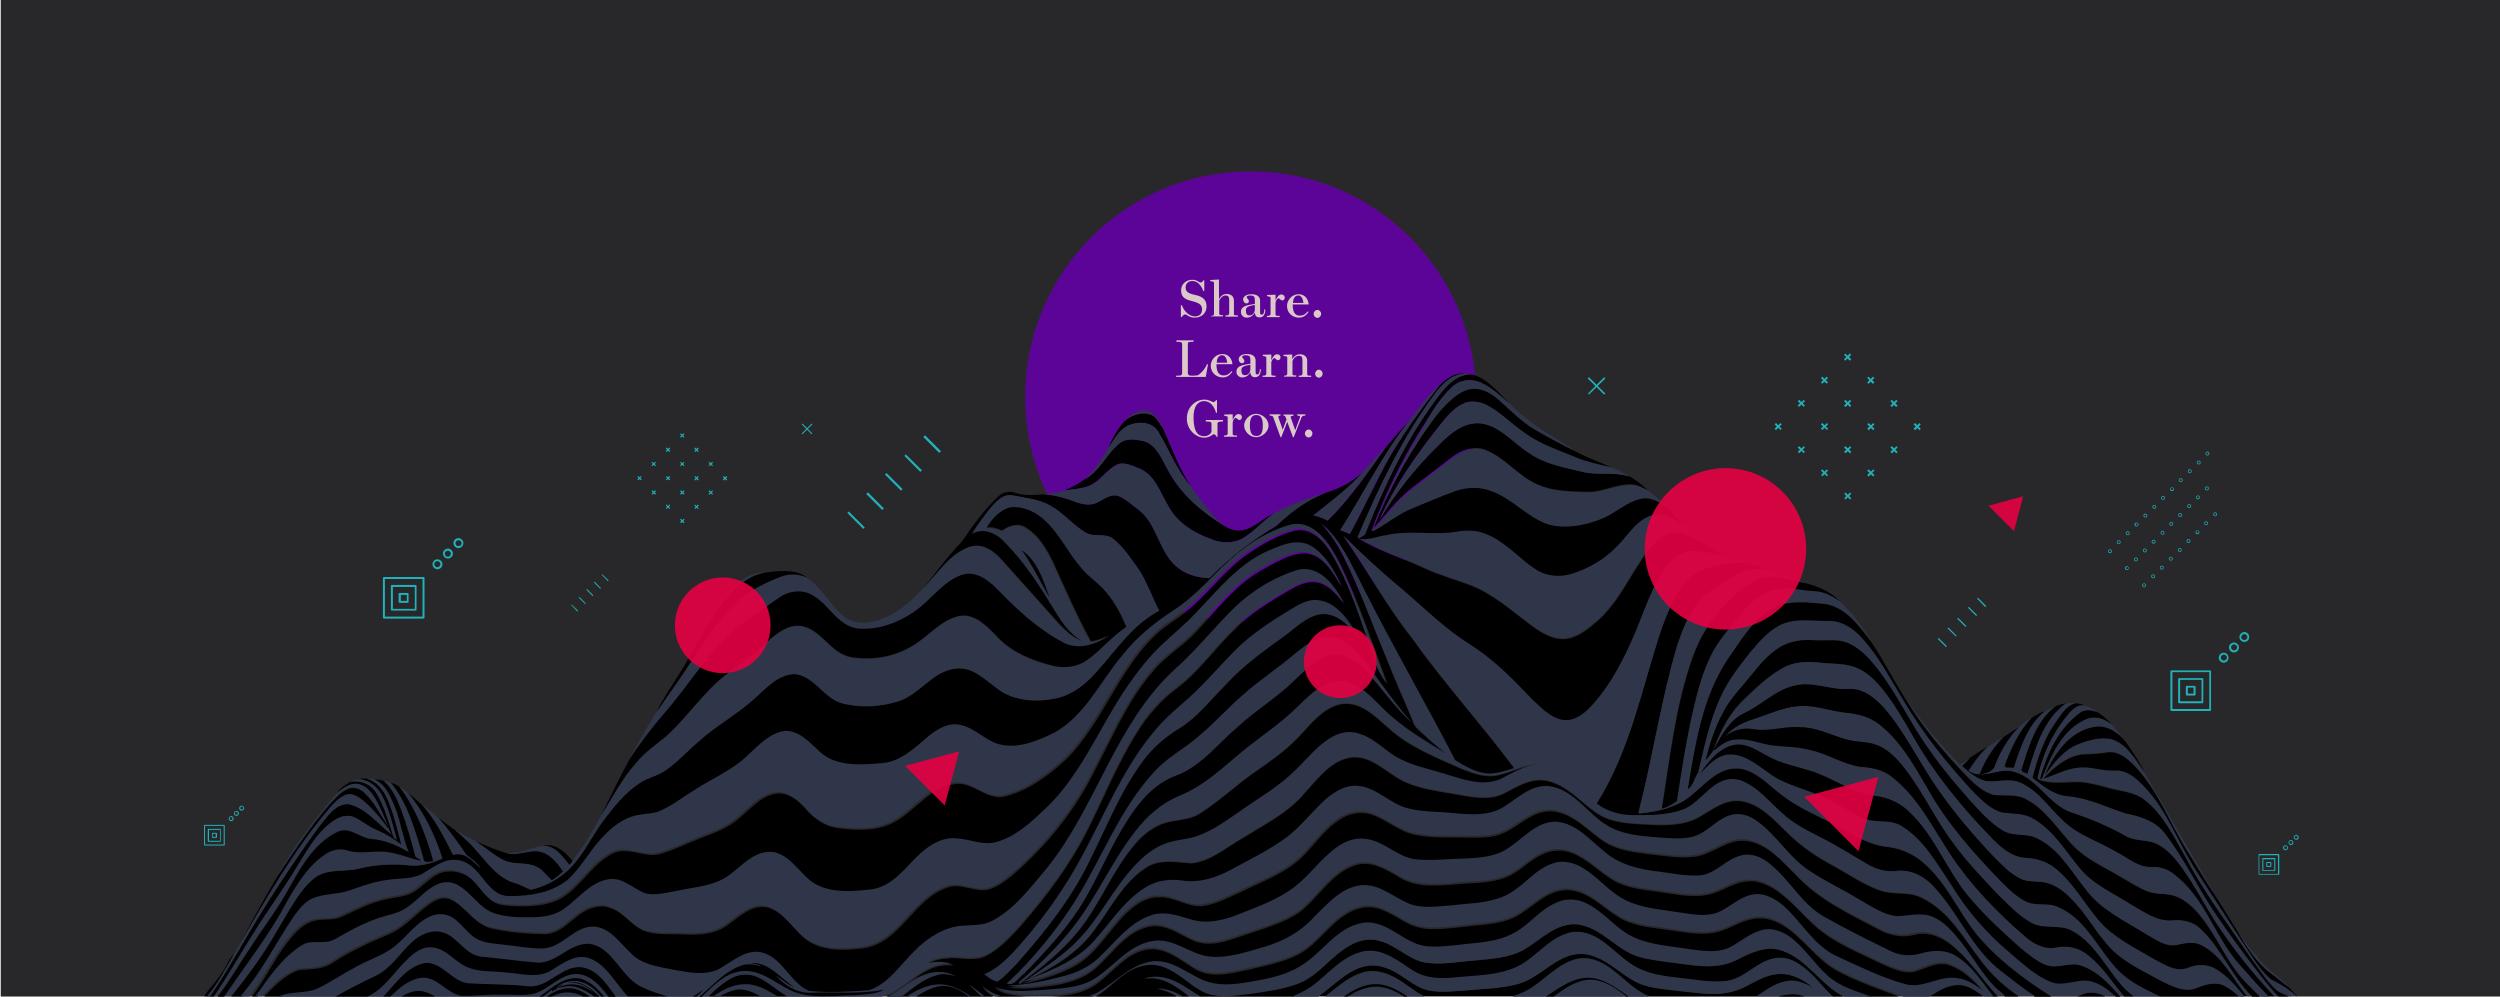 <?xml version="1.0" encoding="utf-8"?>
<!-- Generator: Adobe Illustrator 23.1.1, SVG Export Plug-In . SVG Version: 6.00 Build 0)  -->
<svg version="1.1" id="_x2014_ÎÓÈ_x5F_1" xmlns="http://www.w3.org/2000/svg" xmlns:xlink="http://www.w3.org/1999/xlink"
	 x="0px" y="0px" viewBox="0 0 1003.5 400" style="enable-background:new 0 0 1003.5 400;" xml:space="preserve">
<style type="text/css">
	.st0{fill:#28282A;}
	.st1{opacity:0.9;fill:#6200A4;}
	.st2{fill:#2F3649;}
	.st3{fill:#21B1B9;}
	.st4{opacity:0.9;}
	.st5{fill:#E70043;}
	.st6{fill:#DBC9C7;}
</style>
<path class="st0" d="M0.3,0c0,122.5,0,266.1,0,400h1003.5c0-133.9,0-277.5,0-400L0.3,0z"/>
<path class="st1" d="M411.5,159.3c0-50,40.5-90.5,90.5-90.5c50,0,90.5,40.5,90.5,90.5c0,50-40.5,90.5-90.5,90.5
	C452,249.7,411.5,209.2,411.5,159.3z"/>
<g>
	<path d="M833.7,400c1-0.3,1.9-0.7,2.8-1.1c3.1-0.9,5.9-0.3,8.6,1.1H833.7z"/>
	<path d="M816.7,400c-4.6-3-8.9-6.5-13.3-9.8c-11.4-8.6-16.8-22.3-26.1-32.8c-3.8-4.6-9.4-8.2-15.6-7.7c-4.3,0.7-8.6-0.5-12.3-2.7
		c-6.2-3.6-12.3-7.5-18.7-10.7c-5.4-2.8-11.1-5.5-15.5-9.8c-4.9-4.3-9.1-9.7-15.2-12.5c-3.1-1.6-6.9-1.4-9.9,0.2
		c-5.5,2.9-8.9,8.7-14.8,11c-6.2,2.2-13,2.1-19.5,2.2c-5.3,0.1-10.9-1.5-15-4.7c13.5-21.3,18.2-46.4,26-70
		c3.1-8.2,6.3-16.9,13.5-22.4c6.1-3.5,13.3-4.4,20.2-4.3c3,0.8,6.1,1.6,8.9,2.9c-8.6-2.1-16.1,3.9-22.7,8.4
		c-7.4,4.9-10.7,13.7-13.5,21.8c-6.4,21.4-9.6,43.6-15.1,65.2c0,0.7-1.2,2.8,0.6,2.2c5.3-0.5,10.7-1.7,15.5-4.1
		c6.1-3.1,10.1-9.1,16.1-12.2c3.3-1.8,7.4-2.3,11-0.9c5.2,2,9.1,6.2,13.4,9.5c6.3,5.1,13.8,8.2,21,11.9c7,3.8,13.9,8.5,22,9.3
		c5.4,0.6,10.6,3,14.6,6.6c8.8,7.7,13.6,18.7,20.6,27.9c8.3,10.2,19,18.3,30.1,25.3c0.2,0.1,0.3,0.2,0.5,0.3H816.7z"/>
	<path d="M92.8,400c0.4-0.5,0.8-1,1.2-1.5c5.3-6.7,10.4-13.6,14.9-21c4.1-6.7,7.8-13.8,12.5-20.1c2.1-2.7,4.5-5.3,7.8-6.6
		c4.8-1.8,10-0.8,14.9-2.1c6.5-1.6,13.3-2,20-1.3c4.7,0.6,9.3-0.9,13.5-2.7c-3.1-9.5-7.4-18.7-13.9-26.4c2,1.4,3.8,3.1,5.6,4.7
		c5.3,5.9,9,13.1,12.5,20.2c4.8-1.4,8,2.6,11.1,5.4c-1.5-2.2-3.7-3.8-5.8-5.4c-3.5-5.2-7.2-10.3-11.4-15c2.4,1.5,4.5,3.4,6.9,4.9
		c2.7,2.6,5.7,4.9,8.1,7.8c4.7,5.1,8.9,11.5,15.9,13.6c2.3,0.6,4.3,1.9,6.5,2.7c4.7-1.1,9.1-3.3,12.9-6.1c7.1-5.5,10.7-14,15.8-21.1
		c4.3-5.8,8.8-11.6,14.9-15.6c2.9-2,6.5-2.7,9.5-4.5c5.2-3.4,9.3-8.1,14.1-12.1c6.7-6.1,14.7-10.5,21.6-16.5
		c5.1-4.3,9.9-10.5,17.1-10.7c8,0.8,11.6,9.8,19.2,11.8c7.2,1.9,15.1,1.4,22.2-0.8c8.8-2.7,13.9-12.4,23.5-13.2
		c6.7-0.7,11.6,4.6,16.6,8.2c6.7,5,15.8,5.4,23.7,3.7c6.7-1.6,12.1-6.1,16.5-11.2c7.6-8.5,14.2-18.5,24.6-23.9
		c-2.8-5.3-4.7-11-7.9-16.1c-3.3-4.6-6.5-9.6-11-13.1c-3.2-2-7.5-0.2-10.7-2.2c-5.1-3-8.8-7.9-14-10.7c-4.7-2.8-10.2-3.1-15.4-4.2
		c-3.2-0.5-5.9,1.9-7.9,4.1c-3,3.5-5.7,7.3-8.1,11.2c4.6-2.7,9.9-0.5,13.1,3.2c8.2,8.2,14.5,18.1,20.5,28c2.8,4.6,5.9,9.2,10.8,11.8
		c-3.8-1-6.7-4-9.4-6.7c-7.6-8.5-15.3-17.1-22.9-25.6c-3.2-3.7-8-7.2-13.1-5.4c-8.4,3-13,11.3-19.1,17.2c5.2-6.4,10-13.3,15.8-19.2
		c4.4-6.4,9-13,14.8-18.3c1.8-1.8,4.5-2.2,6.8-1.4c3.7,1.3,7.7,0.9,11.5,0.6c4.5,0.3,8.9,1.6,13,3.2c2.7,0.9,5.9,1.5,8.5,0
		c2.6-1.3,5.2-3.6,8.4-2.5c3,1.2,5.3,3.6,7.9,5.4c7.6,5.7,8.1,16.5,15.1,22.7c3.6,3.4,8.6,4.6,13.4,4.9c8-8.3,17.2-15.2,27-21.1
		c5.7-5.5,12.2-10.3,19.7-13.2c5.7-1.7,11.1-4.5,15.3-8.7c-5.8,6.9-13.2,12.2-20.2,17.9c2.1,0.2,3.9,1.2,5.8,2
		c9-8.9,16.2-19.4,23.4-29.6c3-3.6,6.1-7.1,9.3-10.5c-10.8,13.6-18.4,29.4-27.7,44c1.3,0.4,2.5,0.9,3.8,1.5
		c5.7-10.2,10.4-20.9,16.1-31.1c6-10.1,12.9-19.6,20.1-28.8c2.7-2.6,6.2-5.2,10.2-4.5c-5.2,0.1-9.1,4.1-12.1,7.9
		c-13,17.8-22.7,37.8-31,58.1c8.4,5.4,18.6,8.2,27.6,12.6c5.8,2.6,11.9,4.2,17.8,6.5c9.1,3.6,16.5,10.3,24.3,16.1
		c4,3,8.8,5.9,14.1,5.3c4.8-0.7,8.7-4.1,12.3-7.1c9.1-8,13.5-19.6,20.9-28.9c2.6-3.2,6-6.5,10.4-6.6c4.6-0.3,8.2,2.8,12,4.8
		c2.4,1.9,5.2,3.3,7.9,4.7c-4.5-0.9-9.1-2-13.7-1.9c-4.9,0.5-8.8,3.9-11.2,8c-5.7,9.1-8.6,19.6-13.1,29.2
		c-4.2,9.2-9.2,18.2-16.2,25.6c-2.8,2.8-6.4,5.5-10.6,5c-5.2-0.7-8.8-4.9-12.5-8.2c-7.7-8-15.5-16.1-25-22.1
		c-9.9-6.1-18.2-14.4-27-22c-8.3-6.9-16.3-14.2-23.9-21.8c9.5,13.6,17.4,28.2,27.7,41.2c12.8,18.1,27.8,34.4,41,52.2
		c-3.8,1.1-7.6,2.6-11.7,2.1c-4.4-0.6-8.3-2.9-12.1-5.3c-12.1-23.3-25.2-46-37-69.4c-4.8-9.1-8.9-19.1-16.9-25.8
		c3.7,3.8,6.6,8.4,9,13.1c6.5,12.9,11.3,26.7,16.9,40c3.4,8.7,7.2,17.3,10.9,25.9c0.5,2.9,3.3,4.5,5.2,6.4c2.7,2.6,5.7,4.9,8.5,7.4
		c-7.6-4.9-15.5-9.3-22.3-15.3c-5.3-4.5-9.6-10.7-16.3-13.3c-4.5-1.8-9.4-0.3-13.2,2.4c-4.1,3-7.5,6.8-11.3,10.2
		c-7,6.2-14.9,11.2-21.9,17.4c-6.8,5.8-13.6,11.8-22,15.2c-7.3,2.9-13.4,8.2-18,14.4c-9.9,12.6-15.9,27.7-26.2,40
		c-6.2,7.5-13.2,14.3-20.6,20.6c0.3,0.4,0.8,0.6,0.9,0c8.2-6.1,16.4-12.6,22.9-20.6c9-11,13.8-24.7,23.2-35.4c2.5-2.9,5.5-5.4,9-7.1
		c5.3-2.7,11.7-1.6,16.8-4.9c7.9-5,14.7-11.6,22.4-16.9c5.8-4,11.6-8.1,16.5-13.1c5.2-5.3,10-12.3,17.8-13.9
		c7.7-1.2,13.6,5,18.9,9.6c8.3,7.6,18.8,11.7,28.9,16.2c4.8,2,10.1,4,15.3,2.7c5.9-1.2,11.2-4.8,17.5-4c-6.3-0.5-11.7,3.4-17.2,6
		c-6.6,2.7-13.6,0.2-20-1.7c-6.6-2.2-13.5-3.4-19.7-6.5c-6.1-3.1-10.7-9-17.6-10.5c-4.2-1.1-8.6,0.5-12,3
		c-4.5,3.1-7.8,7.4-11.7,11.1c-7.1,7.3-16.1,12.2-24.2,18.1c-4.8,3.4-9.7,6.9-15.3,8.9c-4.2,1.6-8.9,1.6-13.2,3.2
		c-4.8,1.7-8.9,5-12.4,8.7c-8.5,9-13.8,20.5-22.3,29.4c-6.1,6.7-13.8,11.5-21.2,16.6c10.4-4.8,20.6-10.9,27.3-20.4
		c6.3-8.4,11.1-18.5,20.2-24.5c5.5-3.9,12.4-2.4,18.6-2c7.9-0.8,14-6.5,20.7-10.2c8.7-5.5,18.3-10.1,24.9-18.2
		c5.3-5.7,10.5-13.1,18.8-14.1c6.8-0.6,12.2,4.4,17.5,7.8c7.2,4.7,15.9,5.5,24.1,7c6.4,1.1,13.3,2.7,19.4-0.3
		c5.3-2.7,10.8-6.4,17.1-5.1c8.4,1.7,13.8,8.9,20.6,13.3c6.1,3.9,13.6,3.9,20.6,4.3c7,0.4,14.5,0.4,20.7-3.4
		c4.9-2.9,9.8-6.7,15.8-6.1c8.5,1.1,14.1,8.3,20,13.8c5.2,5,11.3,9,17.7,12.4c6,3.3,11.6,7.3,18.1,9.6c5.6,2.2,12.1,0.2,17.5,3.3
		c10.7,5.3,16.5,16.2,23.5,25.2c4.2,5.7,9.5,10.4,15.4,14.4h-5.5c-2-1.6-3.9-3.3-5.7-5.2c-6-6.9-10.1-15.2-16.6-21.6
		c-2.9-3-6.6-5.6-10.9-5.7c-3.6-0.3-7.1,0.7-10.6,0.6c-5.2-0.6-9.6-3.8-14.1-6.3c-6.9-4.2-14.2-7.7-20.9-12.1
		c-8.4-5.6-13.3-14.9-21.7-20.4c-2.9-1.9-6.7-2.9-10.1-1.6c-4.9,1.5-8.2,5.8-12.8,7.9c-4.8,1.9-10,1.3-15,1
		c-7.2-0.6-14.9-1-21.3-4.9c-8.1-4.8-13.5-14.6-23.6-15.8c-7.2-0.5-12.4,5.1-18.1,8.5c-5.9,3.6-13.2,2.9-19.8,2.4
		c-6.1-0.7-12.3-0.4-18.3-1.9c-7.2-1.7-12.3-8.2-19.8-9c-4.8-0.7-9.3,1.9-12.8,4.8c-5.7,4.9-10.1,11-16,15.6
		c-7,5.3-15.1,9.1-22.8,13.3c-5.9,3.3-12.7,5.3-19.5,4.2c-5.2-0.8-10.7,0.1-15.1,3.1c-9,5.8-14.4,15.5-21.9,23
		c-7.7,7.4-18,11.1-27.8,14.8c7.4-1.4,14.8-3.6,21.4-7.2c8.9-4.9,13.7-14.4,20.8-21.3c3.6-3.3,7.9-6.5,13.1-6.3
		c6.3-0.4,11.7,4.5,18.1,3.4c5.1-0.8,9.7-3.3,14.4-5.4c9-4.5,19.1-7.8,26.1-15.4c4.5-4.7,8.3-10.3,13.9-13.8
		c3.4-2.3,7.7-3.3,11.8-2.3c6.6,1.8,11.6,7.1,18.4,8.4c6.6,1.4,13.3,1,20,1.1c4.4,0,8.8,0.3,13.1-0.9c7.7-2.2,13.3-10.1,21.9-9.6
		c8.8,0.7,14.6,8.3,21.7,12.7c5.4,3.2,11.9,3.8,18,4.6c5.8,0.6,11.7,1.7,17.6,0.9c7.4-0.9,13.1-7.4,20.9-6.3
		c8.3,1.2,14,8.1,19.7,13.7c9.3,10.1,21.9,15.9,33.9,22.2c4.3,2.2,9.3,3,13.9,1.7c6.7-1.7,13,2.3,17.6,6.8
		c6.1,5.6,10.5,12.9,16.3,18.7h-2.2c-4.6-5.8-8.5-12.2-14.9-16.2c-4.2-2.7-9.6-2.5-14.2-1.1c-4.1,1.2-8.5,0.9-12.3-1
		c-8.9-4.4-17.9-8.7-26.5-13.7c-9-5.1-13.8-14.9-21.8-21.2c-3.2-2.6-7.5-4.5-11.7-3.4c-5.9,1.4-9.7,7-15.8,7.9
		c-6.2,0.6-12.2-0.9-18.3-1.6c-7.3-0.9-14.8-2.7-20.5-7.7c-6-4.8-11.6-11.9-19.9-12.2c-7.9,0.1-12.9,6.9-19,10.7
		c-5,3.3-11.2,3.8-17,4.1c-6.8,0.2-13.5,1-20.3,0.3c-7.4-1-12.7-7.5-20.1-8.2c-4.1-0.6-8.2,1.1-11.5,3.5
		c-6.3,4.5-10.7,11.2-16.8,15.8c-6.5,5-14.3,7.7-21.9,10.8c-6.4,2.6-13.7,4.4-20.5,2c-5-1.6-10.4-3.2-15.5-1.3
		c-8.1,2.9-13.5,10-19.5,15.8c-3.8,4.1-8.9,6.7-14.2,8.2c-7.7,2.1-15.6,3.9-23.5,4.1c5.8,1.1,11.8,0.2,17.6-0.6
		c6.2-0.9,12.6-2.7,17.5-7c6.7-5.8,11.9-14.4,21-16.6c7.1-1.7,13,3.4,19.1,5.9c7.5,2.5,15-1.3,22-3.4c6.7-2.3,13.7-4.3,19.6-8.3
		c7.7-5.8,12.6-15.4,22-18.8c6.5-2.4,12.8,1.5,18.2,4.7c6.7,4.2,15,3.4,22.5,2.8c6.9-0.7,14-0.3,20.5-2.9c5.2-2.1,8.9-6.5,13.9-8.9
		c3.8-2,8.5-2.4,12.5-0.7c6.1,2.4,10.7,7.4,16.3,10.8c5.7,3.4,12.4,3.8,18.8,4.8c7.4,1,15.2,2.9,22.4,0.2c4.3-1.6,8.3-4.3,13-4.5
		c3.7-0.4,7.3,1.1,10.4,3c6.7,4.2,11.5,10.6,17.4,15.7c7.7,6.5,17.3,10.2,26.3,14.6c3.9,1.7,7.9,3.7,12.3,3.1
		c4.7-1.1,9.2-4.4,14.2-2.8c5.8,1.9,10.5,6.5,14.3,11.1c-3.1-2.2-6.3-4.5-10.2-5.1c-7.4-1.5-14,4.5-21.4,2.3c-9.4-2.7-18.1-7-27-11
		c-9.6-4.2-14.4-14.1-22.1-20.7c-3.3-2.8-7.7-5.2-12.3-4.2c-5.3,1-9,5.2-13.9,7.2c-5.1,1.8-10.4,0.5-15.6-0.1
		c-7.2-1.2-14.7-1.6-21.3-4.9c-6.4-3.1-10.8-9-16.8-12.7c-3.7-2.3-8.3-3.6-12.5-2c-7.6,2.5-12,9.8-19.2,13c-6.6,3-14,2.9-21.1,3.8
		c-5.9,0.4-12.2,1.7-17.8-0.9c-6-2.6-11.4-7.7-18.4-7.2c-8.1,0.7-13.8,7.5-19.3,12.8c-5.2,5.8-12.3,9.6-19.7,11.9
		c-7.1,2-14.3,4.6-21.8,4c-8.1-0.7-14.6-7.7-23.1-6.3c-9.7,1.5-15.5,10.2-23.4,15.1c-5.6,3.5-12.4,3.8-18.8,4.4
		c-7.1,0.4-14.7,1.4-21.5-1.1c5.8,3.7,13.1,3.1,19.8,3.2c7.8,0.1,16.3-0.8,22.5-6.1c5.9-4.6,10.9-11.3,18.7-12.7
		c7.4-1.2,13.4,4.2,19.2,7.7c6.5,4,14.5,1.9,21.5,0.4c8.9-2.2,18.6-3.6,25.7-10c6.2-5.4,11.4-13.1,20-14.9
		c7.3-1.4,13.1,3.7,19.2,6.7c7,3.2,14.8,1.5,22.1,0.9c6.8-0.9,13.9-0.8,20.2-3.9c7-3.6,12.5-10.9,21-10.8
		c10.2,0.4,16.1,10.1,25.2,13.1c5.8,2,11.9,2.3,17.9,3.3c5.8,0.8,11.8,1.9,17.5,0.3c4.6-1.2,8.6-4.1,13.3-5
		c3.8-0.9,7.8-0.1,11.2,1.7c9.3,5,14.7,14.9,24.2,19.6c7.8,4.1,16.2,6.9,24.4,10c0.4,0.2,0.8,0.3,1.2,0.4h-12.5
		c-6.2-2.2-12.8-3.9-17.7-8.4c-5.7-5-9.6-11.9-16-16.2c-3-2-6.8-3.2-10.4-2.2c-5,1.2-8.8,4.9-13.3,7.1c-5.2,2.4-11,1.2-16.4,0.5
		c-8-1.3-16.4-1.6-23.6-5.6c-6.1-3.5-10.5-9.3-16.8-12.5c-3.9-2.1-8.7-2.4-12.7-0.4c-6.2,2.8-10.4,8.5-16.3,11.8
		c-4.8,2.8-10.4,3.8-15.9,4.3c-6.3,0.6-12.5,1.6-18.8,1.4c-9.8-0.5-16.2-10.9-26.4-9.5c-10.7,1.8-16.4,12.3-25.3,17.5
		c-6.6,4-14.3,5.2-21.8,6.5c-5.6,0.9-11.5,1.3-16.9-0.9c-6.5-2.8-12.3-8.2-19.9-7.7c-8.7,0.8-14.7,7.7-21.7,12
		c-1.6,1-3.3,1.7-5.1,2.2h-33.8c-3.1-0.8-6.1-2.2-8.6-4.6c1.5,2,3.4,3.5,5.5,4.6h-9.8c-4.2-2.9-8.5-5.3-14-4.8
		c-4.4,0.4-8.2,2.5-11.8,4.8h-10.2c2.5-0.7,4.9-1.7,7-3.3c6.6-4.4,13.3-11.4,22-9.5c-3.4-1.5-7.4-1.5-10.9-0.5
		c2.3-1.8,6.5-2.8,9.8-2.5c-0.3-0.1-1-0.2-1.3-0.3c5.1-0.1,10.6,1.6,15.5-0.8c5.6-3,10-7.8,14.2-12.5c10.1-11.7,19.5-24.1,26.4-38
		c6.6-13,12-26.6,19.7-38.9c4.2-6.8,9.4-12.9,15.8-17.7c9-6.7,15.4-16.1,23.4-23.8c6.3-6.5,14.1-11.2,21.8-15.7
		c3.6-2.1,7.8-4.3,12.2-3.1c4.4,1.2,7.3,5.1,10.1,8.4c-3.6-6.7-9.6-15.3-18.4-13.2c-9.2,2.8-17.7,7.9-24.7,14.4
		c-8.5,8.2-15.8,17.7-24.7,25.5c-23.8,21.8-31.4,54.7-51.1,79.5c-6.7,7.9-13,16.7-22.4,21.6c-4.9,2.5-10.6,1.1-15.8,2.5
		c-5.8,1.6-10.9,5.1-15.1,9.4c-5.8,5.6-10.4,13.4-18.5,15.9c-8,0.4-16.1,1-24,0.2c-7.7-3.3-10.5-13.3-18.9-15.4
		c-6.1-1.4-11.2,3.2-16.1,6c-5.5,3.6-12.4,2.3-18.5,1.1c-6.4-1.3-13.7-2-18.4-7.2c-4.2-4-8-9.8-14.4-10.3
		c-8.1-0.2-12.7,8.7-20.7,8.8c-5.2,0.1-10.3-1-15.5-1.5c-3.5-0.5-7.2-0.4-10.4-2.1c-4.6-2.3-7-7.5-11.7-9.6c-2.6-0.9-5.6-0.8-8,0.6
		c-6.4,3.1-10.1,9.7-16,13.4c-4.5,2.8-9.7,4.5-14.3,7.2c-4.8,2.5-9.3,5.6-14.2,8c-5,2.4-10.8,1-15.8,3.3h-6.4
		c4.3-4.4,8.5-9.1,14.5-11.1c4.8-0.4,10-0.2,14-3.3c6.8-4.3,14-7.7,21.5-10.8c5.7-2.3,9.9-6.8,14.5-10.6c2.9-2.3,6.4-5,10.3-3.8
		c6.5,2.6,9.8,10.1,16.8,11.8c7.1,1.6,14.4,2.2,21.6,2.3c8.1-0.3,12.1-9,19.6-10.7c2.2-0.6,4.6-0.7,6.8,0.3
		c5.5,1.8,8.5,7.4,13.9,9.3c5.2,1.6,10.7,0.9,16,1.2c5.8,0.3,12.1-0.1,16.9-3.7c4.8-3.4,9.8-8.5,16.2-7.1c7,2.1,10.4,9.2,16,13.3
		c6.4,4.3,14.7,4,22,3.1c15.3-1.9,20.4-20.1,34.4-24.5c5.7-1.9,11.2,2.5,16.8,0.7c3.3-1.1,6-3.2,8.7-5.3
		c13.9-11.9,25.7-26.5,33.7-43c7.1-13.4,13.1-27.8,23.2-39.3c5-6.1,12-10,17.3-15.8c8-8.5,15.2-18.2,25.4-24.2
		c5.6-3,11.3-6.9,17.9-7.2c7.7,0.4,11.7,8,15.3,13.8c-3-6.3-6.5-13.1-12.9-16.6c-5.3-2.5-11.1,0.1-16.1,2.2
		c-12,5.1-20.3,15.6-29.1,24.8c-4.5,4.7-9.5,8.8-14.2,13.3c-10.1,9.8-17.4,21.8-24.2,34c-6.2,11.1-12.6,22.3-21.9,31.2
		c-5.8,5.5-12,11.4-19.8,13.7c-5.6,1.7-11-1.2-16.5-1.4c-5.3-0.5-10.2,2.4-14,5.8c-6.2,5.5-11.2,13.6-20.1,14.7
		c-8.7,1-19.4,1.8-26.1-5.1c-4.3-4-8.2-10-14.7-10c-6.5,0.2-11,5.6-15.9,9.2c-6,4.7-14,4.8-21.2,6.5c-4,0.6-8.1,1.9-12.2,1.1
		c-5.2-1.5-9.2-6.6-15.1-5.8c-7.4,1.1-12.1,7.7-17.9,11.8c-4,3-9.1,3.5-14,3.5c-5-0.1-10.1-0.2-14.8-1.9c-5.6-2.2-8.6-8-13.7-10.9
		c-2.7-1.8-6.3-1.7-9-0.2c-4.4,2.2-7.5,6.3-11.6,9c-3.9,2.8-8.8,3.1-13.1,4.9c-5.6,2-10.7,5-15.9,7.9c-4.1,2.4-9.4-0.2-13.4,2.5
		c-7.9,5-13.1,12.9-18.5,20.5h-2.3c5.4-6.8,9-14.9,14.3-21.8c2.7-3.5,5.6-7,9.7-8.7c4.1-1.7,8.8-0.2,12.8-2.2
		c5.7-2.7,11.3-5.6,17.5-6.9c3.7-0.9,7.8-0.9,11.2-3c3-1.9,5.5-4.6,8.5-6.5c3.8-2.4,9.1-2.2,12.9,0.2c4,2.4,6,6.9,9.6,9.7
		c3.2,2.5,7.6,2.2,11.4,2.4c6.6,0.1,13.7-0.6,19.1-4.8c6.6-5,10.9-12.8,18.5-16.5c6.2-2.8,12.5,2.1,18.8,0.3
		c5.4-1.5,10.4-4.1,15.6-6.1c5.7-2.2,11.7-4.2,16.3-8.4c4.8-4,9.4-9.7,16.1-9.8c4.7,0.2,8.3,3.7,11.3,7c3.2,3.7,7.6,6.5,12.5,7
		c6.1,0.7,12.6,1.1,18.6-0.9c10.3-3.4,16-14.7,27-16.7c7.8-1.9,13.3,6.7,21.1,4.8c9.5-2.4,17.7-8.6,24.8-15.2
		c14.3-14.5,20.5-35.1,35.3-49.4c3.5-3.4,7.8-5.9,11.7-8.9c9.3-7.2,16-17.2,25.7-23.9c5.6-3.8,11.6-7.3,18.2-9.1
		c7.1-1.9,12.6,4.3,15.9,9.7c7.6,12.9,11.8,27.4,16.8,41.4c1,3.8,2.8,7.3,5.1,10.4c-6.2-16.6-11.6-33.5-19.6-49.4
		c-3.7-6.8-9-15.8-18.1-14.3c-10.8,2.8-20.2,9.5-28.2,17.2c-6.3,6.2-12.3,12.8-19.8,17.6c-7.5,4.8-14.6,10.6-20.1,17.7
		c-8.9,10.6-15,24.4-27.6,31.3c-6.7,3.3-14.5,6.5-22.1,4.5c-5.7-1.7-9.8-6.7-15.7-7.8c-4.4-0.9-8.5,1.5-11.9,4.1
		c-5.7,4.7-11.4,10.6-19.2,11.3c-8.4,0.7-18.1,1.6-24.9-4.4c-4.1-3.6-8.2-8.8-14.2-8.5c-6,0.7-10.3,5.6-14.5,9.4
		c-6.2,6.3-14.6,9.6-21.9,14.4c-4.5,2.8-8.6,6.1-13.5,8.2c-2.8,1.3-5.9,1.1-8.8,1.7c-5.9,0.9-10.8,4.9-14.7,9.2
		c-5,5.3-8.4,12-13.8,16.9c-6.5,5.2-15.2,6.5-23.3,6.5c-9.9,0-11.5-13.6-21-14.5c-5.2-0.8-9.4,2.8-13.6,5.3
		c-4.2,2.5-9.1,1.9-13.7,2.6c-5.5,0.6-10.7,2.5-15.9,4.3c-4.9,1.7-10.3,1.2-15.1,3.3c-3,1.5-5.2,4.3-7.2,7
		c-7.3,10.7-13,22.6-21.6,32.3H92.8z"/>
	<path d="M773.9,400c0.9-0.3,1.8-0.8,2.6-1.4c3.9-2.6,8.9-4.4,13.4-2.5c2.2,1,4.3,2.4,6.2,3.8H773.9z"/>
	<path d="M439.9,400c6.1-3.5,10.7-9.5,17.5-11.9c3.9-1.4,8.2-0.8,11.8,1c5.4,2.6,9.6,7.4,15.2,9.7c5.6,1.8,11.5,0.8,17.2,0.2
		c6.7-1,13.6-1.8,20-4.3c8-3.3,12.9-11.1,20.4-15.2c3.5-2,7.8-3,11.7-1.8c6.4,1.6,11,6.8,17.3,8.5c6.9,1.4,13.9-0.2,20.9-0.6
		c6.9-0.7,14.2-1,20.3-4.6c6.6-4,12.7-10.7,21.1-9.9c10,1.3,16,11,25.6,13.3c6.3,1.5,12.7,2,19,2.9c6.5,0.9,13.4,1.1,19.4-2
		c5.5-2.8,11.9-5.9,18.2-3.6c10,3.5,15.5,13.8,24.8,18.5h-4.5c-4.6-4.4-8.3-9.8-13.8-13.2c-2.9-2-6.5-2.9-10-2.1
		c-7,1.4-11.7,8.1-18.9,9c-6.3,0.8-12.6-0.6-18.9-1.2c-6.2-0.7-12.6-1.6-18-4.7c-5.2-3.1-9.2-7.9-14.5-11.1c-3.8-2.3-8.5-3.7-12.8-2
		c-8,2.6-12.9,10.3-20.5,13.6c-7.6,3.4-16.2,3.2-24.3,4c-5.8,0.7-12.1,0.4-17.1-2.9c-5.6-3.6-11.4-8.5-18.6-7.7
		c-7.7,1.2-13.2,7.3-19,12c-3.2,2.8-6.9,4.9-10.8,6.3H482c-3.5-1.9-6.6-4.4-10.2-6.1c-3.9-1.9-8.5-2.6-12.6-1.1
		c7.2-1.4,13,3,18.4,7.2h-2.7c-3.2-1.8-6.5-3.3-10.4-3.3c3,0.6,5.7,1.8,8.3,3.3H439.9z"/>
	<path d="M529.1,400c5-3.5,9.3-8.1,14.9-10.8c3.6-1.9,8-2.4,11.9-0.9c5.7,1.7,9.9,6.3,15.3,8.5c5.5,2,11.5,1,17.2,0.7
		c7-0.7,14.2-0.7,21-2.6c7.6-2.1,12.8-8.6,20.2-11.2c3.2-1.1,6.8-1.2,10,0c7.8,2.6,13.2,9.8,21.3,12c5.4,1.4,11.1,1.7,16.7,2.4
		c6,0.7,12.2,1.5,18.1-0.2c5.9-1.5,10.6-5.9,16.6-6.8c5.8-1.1,11.5,1.7,15.8,5.5c-3.4-2-7.4-3.8-11.5-2.7c-4.3,0.9-7.8,3.6-11.5,6
		h-43c-0.2-0.1-0.4-0.1-0.5-0.2c-7.8-3.3-12.6-11-20.5-14.1c-3.2-1.3-7-1.5-10.3-0.1c-7.8,2.9-12.8,10.2-20.5,13.2
		c-1.1,0.5-2.1,0.8-3.2,1.1h-35.5c-4.6-2.3-8.4-6.1-13.1-8.2c-3.9-1.9-8.5-2.6-12.6-1c-5.3,2-9.5,5.8-13.9,9.2H529.1z"/>
	<path d="M284.2,400c3-2.9,6-5.7,9.7-7.6c2.7-1.5,5.9-1.7,8.8-0.8c5.2,1.7,8.9,6,13.6,8.4H284.2z"/>
	<path class="st2" d="M576.1,157.8c2.9-3.9,6.9-7.8,12.1-7.9c1,0.1,2,0.4,3,0.6c-5.2-0.6-9.3,3.2-12.4,6.9
		c-13.2,16.9-22.5,36.3-30.4,56.2c-0.3,1.5-1.8,1.7-2.9,2.5c3.7,0.9,7.4-1,11.1-1.4c9.3-2.2,18.9,0.2,28.2-1.4c4-0.7,8.1-0.6,11.9,1
		c8,3.1,13.4,10.3,20.6,14.6c4.1,2.5,9.2,2.7,13.7,1.3c7-2.2,13.5-6,18.5-11.4c4.1-4.1,7.2-9.6,12.8-11.8c4.7-1.9,9.7,0.7,13.4,3.6
		c2.9,2.6,5.7,5.2,8.6,7.7c-3.8-1.9-7.4-5.1-12-4.8c-4.4,0.1-7.8,3.4-10.4,6.6c-7.3,9.4-11.8,21-20.9,28.9
		c-3.6,3.1-7.4,6.4-12.3,7.1c-5.2,0.6-10-2.3-14.1-5.3c-7.8-5.8-15.1-12.5-24.3-16.1c-5.9-2.3-12-3.9-17.8-6.5
		c-9.1-4.4-19.3-7.2-27.6-12.6C553.4,195.5,563,175.5,576.1,157.8z"/>
	<path d="M578.8,157.3c3.1-3.7,7.2-7.4,12.4-6.9c6.2,1.8,10.4,7.3,14.8,11.7c-3.5-2.9-6.7-6.2-10.9-8.2c-4-2.1-9.2-1.6-12.4,1.6
		c-5.3,4.9-8.8,11.4-12.7,17.4c-7.9,12.7-14.4,26.3-19.6,40.3c5.6-2.9,10.5-7.2,16.5-9.5c5.6-2.2,11.1-4.6,16.7-6.7
		c4.9-1.8,10.5-1.9,15.4,0.2c8.1,3.1,13.9,10.3,22.1,13.1c6.9,1.9,14.3,0.5,20.8-2c5.9-2.1,10.4-7.1,16.6-8.3
		c3.7-0.8,7.2,1.3,10.1,3.3c2.5,2.3,4.7,4.9,7,7.4c-3.7-2.9-8.6-5.5-13.4-3.6c-5.6,2.1-8.7,7.7-12.8,11.8c-5,5.4-11.5,9.2-18.5,11.4
		c-4.5,1.4-9.6,1.1-13.7-1.3c-7.2-4.4-12.6-11.5-20.6-14.6c-3.7-1.6-7.9-1.7-11.9-1c-9.3,1.6-18.9-0.8-28.2,1.4
		c-3.7,0.4-7.4,2.3-11.1,1.4c1-0.8,2.6-1.1,2.9-2.5C556.3,193.6,565.6,174.2,578.8,157.3z"/>
	<path class="st2" d="M582.7,155.5c3.2-3.2,8.5-3.7,12.4-1.6c4.1,2,7.4,5.3,10.9,8.2c7.9,8.1,17.9,13.4,27.4,19.5
		c-5.7-2.7-11.3-5.8-16.8-8.9c-5.9-3.4-10.5-8.4-15.6-12.8c-3.4-2.8-8.3-5-12.6-3.1c-4.4,1.7-7.5,5.4-10.4,9
		c-10.9,14.1-19.6,29.8-26.2,46.4c4.6-5.1,8.7-10.8,14.1-15.1c5.6-4.5,11.4-8.8,17.1-13.2c3.7-2.9,8.8-4.9,13.5-3.1
		c7.9,3,13,10.3,20.6,13.7c6.3,2.9,13.5,3,20.3,3.2c6.2,0.1,11.8-3.3,18-3c2.3,0.2,4.4,1.3,6.5,2.4c2.5,2,4.9,4.1,7.1,6.4
		c-2.9-2-6.4-4.1-10.1-3.3c-6.2,1.2-10.8,6.2-16.6,8.3c-6.5,2.5-14,3.9-20.8,2c-8.2-2.8-14-10-22.1-13.1c-4.9-2.1-10.5-2-15.4-0.2
		c-5.7,2-11.2,4.5-16.7,6.7c-6,2.3-10.8,6.6-16.5,9.5c5.2-14,11.7-27.6,19.6-40.3C573.9,166.9,577.3,160.4,582.7,155.5z"/>
	<path class="st2" d="M565.7,168.8c4-4.9,7.4-10.4,12.3-14.5c-7.2,9.2-14.1,18.7-20.1,28.8c-5.8,10.2-10.5,20.9-16.1,31.1
		c-1.3-0.5-2.5-1-3.8-1.5C547.3,198.2,554.9,182.5,565.7,168.8z"/>
	<path d="M588.2,156.8c4.4-1.9,9.2,0.3,12.6,3.1c5.1,4.4,9.7,9.4,15.6,12.8c5.5,3.2,11.1,6.2,16.8,8.9c4.4,2.4,9.2,3.9,13.7,6.1
		c-4.9-1.2-9.8-2.1-14.4-4.1c-6.9-2.9-14.1-5.2-20.2-9.6c-5.3-3.6-9.7-8.3-15.3-11.3c-3.1-1.6-7-2.2-10.2-0.4
		c-3.8,2-6.6,5.5-9.2,8.8c-9.2,11.6-17.9,23.8-23.8,37.4c6.5-10.7,14.2-20.6,23.1-29.3c4.7-4.8,10.5-10.2,17.7-9.3
		c7.9,1.3,13,8.1,19.5,12.1c6.2,4.3,13.8,5.6,21,7.3c6.2,1.6,12.8-0.1,18.9,1.9c2.8,1.4,5.2,3.5,7.5,5.6c-2-1.1-4.1-2.2-6.5-2.4
		c-6.2-0.3-11.8,3.2-18,3c-6.8-0.2-14-0.2-20.3-3.2c-7.6-3.4-12.8-10.8-20.6-13.7c-4.7-1.8-9.7,0.2-13.5,3.1
		c-5.7,4.5-11.5,8.7-17.1,13.2c-5.4,4.4-9.4,10-14.1,15.1c6.6-16.5,15.3-32.3,26.2-46.4C580.7,162.2,583.9,158.5,588.2,156.8z"/>
	<path class="st2" d="M586.8,162.3c3.1-1.8,7.1-1.2,10.2,0.4c5.6,3,10.1,7.8,15.3,11.3c6.1,4.4,13.3,6.7,20.2,9.6
		c4.6,1.9,9.6,2.9,14.4,4.1c2.5,0.9,5,2,7.1,3.6c-6.1-2-12.7-0.3-18.9-1.9c-7.2-1.8-14.8-3-21-7.3c-6.5-4-11.6-10.9-19.5-12.1
		c-7.3-0.8-13,4.5-17.7,9.3c-9,8.7-16.7,18.6-23.1,29.3c6-13.6,14.7-25.8,23.8-37.4C580.3,167.8,583,164.3,586.8,162.3z"/>
	<path class="st2" d="M451.3,169.1c2.4-2.9,6.5-5.2,10.3-3.8c2.6,1.4,4.2,4.1,5.3,6.8c-1.3-1.6-2.1-3.7-3.8-5
		C459.3,164.8,454.4,166.5,451.3,169.1z"/>
	<path d="M451.3,169.1c3.1-2.6,8-4.3,11.8-2c1.7,1.3,2.5,3.4,3.8,5c3.4,7.7,6.3,15.7,10.9,22.8c-5.5-6.3-8.4-14.3-12.7-21.4
		c-2.5-4.5-8.7-4.6-12.8-2.4c-3.5,2-5.2,5.8-7.5,8.9C446.4,176.1,448.5,172.4,451.3,169.1z"/>
	<path class="st2" d="M452.2,171.1c4.1-2.1,10.3-2.1,12.8,2.4c4.3,7.1,7.2,15.1,12.7,21.4c4.3,5.8,8.4,12.1,14.2,16.5
		c-9.2-5.6-18-12.9-23.1-22.6c-2.5-4.3-4.5-10.2-9.8-11.7c-3.2-0.7-6.9-1.3-9.6,0.9c-5.4,4.4-8.1,11.5-14.4,14.8
		c4.1-3.5,7.1-8.1,9.7-12.8C447,176.9,448.7,173.1,452.2,171.1z"/>
	<path d="M449.4,178c2.7-2.2,6.5-1.5,9.6-0.9c5.3,1.5,7.3,7.4,9.8,11.7c5.1,9.7,13.9,17.1,23.1,22.6c2.6,1.6,5.9,2.1,8.8,0.9
		c3.8-1.5,6.8-4.5,10.5-6.2c-4.2,3-7.6,7-12,9.7c-4,2.5-9.3,2.3-13.5,0.4c-6.7-2.4-13.1-6.4-16.6-12.8c-3.5-5.7-5.6-13.4-12.6-15.7
		c-2.4-0.9-5-2.1-7.6-1.5c-4.6,1.9-7,6.7-11.6,8.7c-3.2,1.3-6.6,1.4-9.9,1.9c2.6-1.1,5.2-2.4,7.5-4.1
		C441.3,189.6,444,182.4,449.4,178z"/>
	<path class="st2" d="M547.4,189c3.1-3.1,5.8-6.7,8.9-9.7c-7.3,10.3-14.5,20.7-23.4,29.6c-1.9-0.9-3.7-1.8-5.8-2
		C534.2,201.2,541.6,195.9,547.4,189z"/>
	<path class="st2" d="M449,186.3c2.6-0.7,5.2,0.5,7.6,1.5c7,2.3,9.1,10.1,12.6,15.7c3.5,6.4,10,10.4,16.6,12.8
		c4.2,1.9,9.5,2.1,13.5-0.4c4.4-2.8,7.7-6.8,12-9.7c6.5-3.8,13.7-6.1,20.8-8.4c-7.5,2.9-13.9,7.7-19.7,13.2
		c-9.9,5.9-19,12.9-27,21.1c-4.8-0.3-9.8-1.6-13.4-4.9c-7-6.2-7.6-17-15.1-22.7c-2.6-1.8-4.9-4.2-7.9-5.4c-3.1-1-5.7,1.3-8.4,2.5
		c-2.6,1.5-5.8,0.9-8.5,0c-4.2-1.6-8.5-2.9-13-3.2c2.8-0.5,5.7-0.8,8.5-1.5c3.3-0.5,6.8-0.6,9.9-1.9
		C442,193.1,444.4,188.2,449,186.3z"/>
	<path class="st2" d="M398.4,202.9c2-2.2,4.6-4.7,7.9-4.1c5.2,1.1,10.7,1.4,15.4,4.2c5.2,2.8,8.9,7.7,14,10.7
		c3.2,2.1,7.5,0.2,10.7,2.2c4.5,3.5,7.7,8.4,11,13.1c3.2,5.1,5.1,10.8,7.9,16.1c-10.4,5.4-17,15.4-24.6,23.9
		c-4.3,5.1-9.8,9.7-16.5,11.2c-8,1.7-17,1.3-23.7-3.7c-4.9-3.6-9.9-8.9-16.6-8.2c-9.6,0.8-14.7,10.6-23.5,13.2
		c-7.1,2.2-15,2.6-22.2,0.8c-7.6-1.9-11.1-11-19.2-11.8c-7.2,0.2-12.1,6.4-17.1,10.7c-6.8,6-14.9,10.3-21.6,16.5
		c-4.7,4-8.8,8.8-14.1,12.1c-3,1.8-6.6,2.5-9.5,4.5c-6,4-10.6,9.9-14.9,15.6c-5.2,7.1-8.8,15.6-15.8,21.1c-3.8,2.9-8.2,5.1-12.9,6.1
		c-2.2-0.8-4.2-2.1-6.5-2.7c-7-2-11.2-8.5-15.9-13.6c-2.4-2.9-5.4-5.2-8.1-7.8c2.7,1.7,5.5,3.2,8.3,4.6c3.9,2.4,7.3,5.6,11.4,7.7
		c4.2,1.9,9,0.4,13.1,2.6c2.5,1.1,4,3.6,6,5.4c1.6-0.9,3-2.3,4.5-3.5c-2.2-3.1-4.7-6.6-8.6-7.7c-5-1.5-10.2,2.3-15,0
		c5.4,1.3,10.3-1.8,15.5-2.6c4.9-0.3,7.9,4.3,10.7,7.6c0.4-0.5,0.8-1,1.2-1.5c4.5-5.6,8.1-11.9,11.6-18.3
		c4.5-7.2,8.4-14.8,14.1-21.1c3.4-4.2,7.9-7.3,12.1-10.7c6-5.4,10.8-11.9,16.4-17.7c7.1-7.9,16.7-13,24.3-20.3c3.8-3.4,8.4-7,13.8-6
		c7.9,1.7,11.4,10.9,19.4,12.4c8.1,1.4,16.8,0.1,23.9-4c6.9-3.7,11.8-10.9,19.7-12.5c6.1-1.1,10.8,3.8,14.7,7.8
		c5.8,6.6,14.2,10,22.5,12.1c4.7,1.2,10,0.6,14.1-2.2c5.6-4,9.9-9.5,15.7-13.3c-2.2-4.9-4.6-9.8-8.1-13.9c-2.9-3.6-7.1-6-9.9-9.6
		c-5.3-6-8.6-13.5-14.5-19c-3.6-3.5-8.6-5.9-13.7-5.5c-4.5,0.8-7.7,4.6-9.9,8.3c2.1-0.4,4.2,0.4,6.2,1.2c2.5-1.8,5.8-3.2,8.8-1.6
		c5.6,3,8.9,8.7,11.6,14.2c4.9,10.7,9.5,21.5,15.2,31.8c2.6-0.1,4.9-1.4,7.4-2.2c-5.3,3.6-12.4,6-18.5,2.8
		c-10.2-5.4-18.7-13.3-26.6-21.5c-3.7-3.8-9.1-7.7-14.6-5.5c-6.5,2.5-10.7,8.3-16,12.6c-6.9,5.8-16,9.5-25.1,8.8
		c-8.1-0.8-11.5-9.3-17.9-13.1c-3.9-2.6-9.2-2.3-13.1,0.2c-4.7,3-9,6.7-13.8,9.6c-13.5,9.4-21.6,24.1-32.2,36.3
		c-5.5,6.2-10.6,12.8-15,19.8c3.4-6.6,7.2-13.1,11-19.5c4.7-7,9.7-13.8,14.3-20.9c5.7-8.7,11.3-17.7,19.3-24.5
		c4.8-3.9,10.3-6.7,16-8.9c3.5-1.4,7.4-1.5,10.8,0.2c6.4,3.9,9.5,11.2,15.2,15.7c3.5,2.6,8.2,2.8,12.3,1.7c7.4-2,13.7-6.9,18.7-12.5
		c6.1-5.9,10.7-14.2,19.1-17.2c5.2-1.8,9.9,1.7,13.1,5.4c7.7,8.5,15.3,17.1,22.9,25.6c2.7,2.7,5.6,5.6,9.4,6.7
		c-4.8-2.6-8-7.2-10.8-11.8c-6-9.9-12.3-19.8-20.5-28c-3.2-3.6-8.6-5.8-13.1-3.2C392.8,210.2,395.5,206.4,398.4,202.9z"/>
	<path d="M405.9,203.6c5.1-0.4,10.1,2,13.7,5.5c5.9,5.5,9.2,13,14.5,19c2.9,3.6,7,6,9.9,9.6c3.5,4.1,6,9,8.1,13.9
		c-5.8,3.8-10.1,9.3-15.7,13.3c-4.1,2.9-9.3,3.5-14.1,2.2c-8.3-2.1-16.7-5.5-22.5-12.1c-3.9-3.9-8.6-8.9-14.7-7.8
		c-7.9,1.7-12.9,8.9-19.7,12.5c-7.2,4.1-15.9,5.4-23.9,4c-8-1.5-11.5-10.7-19.4-12.4c-5.4-1-10,2.6-13.8,6
		c-7.6,7.4-17.2,12.4-24.3,20.3c-5.6,5.8-10.4,12.3-16.4,17.7c-4.1,3.5-8.7,6.5-12.1,10.7c-5.7,6.3-9.6,13.9-14.1,21.1
		c3.6-7.4,7.2-14.7,11.1-22c4.5-7,9.6-13.5,15-19.8c10.6-12.2,18.7-26.9,32.2-36.3c4.8-3,9.1-6.6,13.8-9.6c3.9-2.5,9.2-2.8,13.1-0.2
		c6.4,3.8,9.8,12.2,17.9,13.1c9.1,0.7,18.2-3.1,25.1-8.8c5.2-4.3,9.5-10.1,16-12.6c5.5-2.2,10.9,1.7,14.6,5.5
		c7.9,8.2,16.4,16.1,26.6,21.5c6,3.2,13.2,0.8,18.5-2.8c-2.4,0.8-4.8,2.1-7.4,2.2c-5.7-10.3-10.3-21.1-15.2-31.8
		c-2.7-5.5-6-11.2-11.6-14.2c-3-1.5-6.3-0.2-8.8,1.6c-2-0.8-4-1.6-6.2-1.2C398.2,208.3,401.4,204.5,405.9,203.6z"/>
	<path class="st2" d="M810.7,400c-5.8-4-11.1-8.7-15.4-14.4c-7-9.1-12.9-20-23.5-25.2c-5.4-3.1-11.9-1.1-17.5-3.3
		c-6.4-2.4-12.1-6.3-18.1-9.6c-6.4-3.4-12.4-7.4-17.7-12.4c-5.9-5.5-11.5-12.6-20-13.8c-6-0.6-11,3.2-15.8,6.1
		c-6.2,3.7-13.7,3.7-20.7,3.4c-7-0.4-14.5-0.4-20.6-4.3c-6.9-4.4-12.2-11.7-20.6-13.3c-6.3-1.3-11.8,2.4-17.1,5.1
		c-6.1,3-13.1,1.4-19.4,0.3c-8.3-1.5-16.9-2.3-24.1-7c-5.3-3.4-10.7-8.4-17.5-7.8c-8.3,1-13.5,8.4-18.8,14.1
		c-6.6,8.1-16.3,12.7-24.9,18.2c-6.7,3.7-12.8,9.4-20.7,10.2c-6.2-0.4-13.1-1.9-18.6,2c-9,6-13.9,16.1-20.2,24.5
		c-6.7,9.5-17,15.6-27.3,20.4c7.4-5.1,15.1-9.9,21.2-16.6c8.5-9,13.8-20.4,22.3-29.4c3.5-3.7,7.5-7,12.4-8.7
		c4.3-1.6,8.9-1.5,13.2-3.2c5.6-2.1,10.5-5.6,15.3-8.9c8.2-5.9,17.2-10.8,24.2-18.1c3.8-3.7,7.2-8,11.7-11.1c3.4-2.5,7.8-4.1,12-3
		c6.9,1.5,11.5,7.5,17.6,10.5c6.2,3.1,13.2,4.3,19.7,6.5c6.4,1.9,13.4,4.3,20,1.7c5.5-2.6,10.9-6.5,17.2-6c-6.2-0.8-11.6,2.8-17.5,4
		c-5.3,1.2-10.5-0.7-15.3-2.7c-10.1-4.6-20.6-8.6-28.9-16.2c-5.3-4.6-11.1-10.8-18.9-9.6c-7.8,1.6-12.5,8.6-17.8,13.9
		c-4.9,5.1-10.7,9.2-16.5,13.1c-7.7,5.3-14.5,11.9-22.4,16.9c-5,3.3-11.5,2.2-16.8,4.9c-3.5,1.7-6.5,4.2-9,7.1
		c-9.4,10.7-14.2,24.4-23.2,35.4c-6.5,8-14.7,14.5-22.9,20.6c-0.1,0.6-0.6,0.5-0.9,0c7.4-6.2,14.5-13.1,20.6-20.6
		c10.2-12.3,16.3-27.4,26.2-40c4.7-6.2,10.8-11.5,18-14.4c8.4-3.4,15.2-9.4,22-15.2c7-6.1,14.9-11.2,21.9-17.4
		c3.8-3.4,7.2-7.2,11.3-10.2c3.7-2.7,8.7-4.2,13.2-2.4c6.7,2.6,11,8.8,16.3,13.3c6.8,6,14.7,10.5,22.3,15.3
		c-2.8-2.5-5.8-4.7-8.5-7.4c-1.9-2-4.7-3.5-5.2-6.4c-3.7-8.6-7.4-17.2-10.9-25.9c-5.6-13.4-10.3-27.1-16.9-40
		c-2.4-4.8-5.3-9.3-9-13.1c8.1,6.7,12.2,16.7,16.9,25.8c11.8,23.4,25,46.2,37,69.4c3.7,2.3,7.6,4.6,12.1,5.3c4,0.5,7.9-1,11.7-2.1
		c-13.2-17.8-28.2-34.1-41-52.2c-10.4-13-18.2-27.6-27.7-41.2c7.6,7.6,15.6,15,23.9,21.8c8.8,7.6,17.1,15.8,27,22
		c9.5,6,17.3,14,25,22.1c3.7,3.3,7.3,7.5,12.5,8.2c4.2,0.5,7.8-2.2,10.6-5c7-7.4,12-16.4,16.2-25.6c4.5-9.7,7.4-20.1,13.1-29.2
		c2.4-4,6.3-7.5,11.2-8c4.6-0.1,9.2,1,13.7,1.9c2.7,1,5.5,1.8,8.2,2.7c-6.9,0-14.2,0.8-20.2,4.3c-7.2,5.5-10.4,14.2-13.5,22.4
		c-7.8,23.6-12.5,48.7-26,70c4.1,3.2,9.7,4.8,15,4.7c6.5,0,13.3,0,19.5-2.2c5.9-2.2,9.3-8.1,14.8-11c3-1.6,6.8-1.8,9.9-0.2
		c6.1,2.8,10.3,8.2,15.2,12.5c4.5,4.3,10.1,7,15.5,9.8c6.4,3.2,12.5,7.1,18.7,10.7c3.7,2.2,8,3.4,12.3,2.7c6.2-0.5,11.8,3,15.6,7.7
		c9.3,10.5,14.6,24.2,26.1,32.8c4.3,3.3,8.6,6.9,13.3,9.8H810.7z"/>
	<path class="st2" d="M96.4,400c8.6-9.7,14.3-21.6,21.6-32.3c2-2.7,4.1-5.5,7.2-7c4.8-2.1,10.2-1.6,15.1-3.3
		c5.2-1.8,10.4-3.7,15.9-4.3c4.6-0.7,9.6-0.1,13.7-2.6c4.2-2.4,8.4-6,13.6-5.3c9.5,0.9,11.2,14.5,21,14.5c8.1,0,16.8-1.3,23.3-6.5
		c5.4-4.9,8.8-11.6,13.8-16.9c3.9-4.3,8.8-8.2,14.7-9.2c2.9-0.6,6-0.4,8.8-1.7c4.8-2.1,9-5.5,13.5-8.2c7.3-4.8,15.6-8.1,21.9-14.4
		c4.2-3.8,8.5-8.6,14.5-9.4c6-0.3,10.1,4.9,14.2,8.5c6.8,6,16.6,5.1,24.9,4.4c7.8-0.6,13.5-6.6,19.2-11.3c3.4-2.6,7.5-5,11.9-4.1
		c5.9,1.1,10,6.1,15.7,7.8c7.6,2,15.3-1.2,22.1-4.5c12.6-6.9,18.6-20.7,27.6-31.3c5.6-7.1,12.6-12.8,20.1-17.7
		c7.5-4.8,13.5-11.3,19.8-17.6c8-7.7,17.4-14.4,28.2-17.2c9.1-1.4,14.4,7.6,18.1,14.3c8,15.8,13.3,32.8,19.6,49.4
		c-2.3-3.1-4.1-6.6-5.1-10.4c-4.9-14-9.2-28.5-16.8-41.4c-3.2-5.5-8.8-11.7-15.9-9.7c-6.6,1.9-12.5,5.4-18.2,9.1
		c-9.7,6.7-16.5,16.7-25.7,23.9c-3.9,2.9-8.2,5.4-11.7,8.9c-14.8,14.2-21,34.8-35.3,49.4c-7.1,6.6-15.3,12.8-24.8,15.2
		c-7.7,1.9-13.2-6.7-21.1-4.8c-11,2-16.7,13.3-27,16.7c-6,2-12.4,1.6-18.6,0.9c-4.9-0.5-9.4-3.3-12.5-7c-2.9-3.3-6.6-6.8-11.3-7
		c-6.7,0.2-11.3,5.8-16.1,9.8c-4.6,4.3-10.6,6.2-16.3,8.4c-5.2,2-10.2,4.6-15.6,6.1c-6.3,1.7-12.6-3.1-18.8-0.3
		c-7.6,3.8-11.9,11.5-18.5,16.5c-5.4,4.2-12.5,4.9-19.1,4.8c-3.8-0.2-8.2,0.1-11.4-2.4c-3.6-2.9-5.6-7.3-9.6-9.7
		c-3.8-2.4-9-2.6-12.9-0.2c-3.1,1.9-5.5,4.6-8.5,6.5c-3.4,2.1-7.5,2-11.2,3c-6.2,1.3-11.9,4.3-17.5,6.9c-4,2.1-8.7,0.6-12.8,2.2
		c-4.1,1.8-7.1,5.3-9.7,8.7c-5.3,6.8-8.9,15-14.3,21.8H96.4z"/>
	<path class="st2" d="M102.5,400c5.3-7.5,10.6-15.5,18.5-20.5c4-2.7,9.3-0.1,13.4-2.5c5.2-2.9,10.3-5.9,15.9-7.9
		c4.3-1.8,9.3-2.1,13.1-4.9c4.1-2.7,7.1-6.8,11.6-9c2.8-1.5,6.4-1.5,9,0.2c5.2,2.9,8.1,8.7,13.7,10.9c4.7,1.8,9.9,1.9,14.8,1.9
		c4.8,0,10-0.5,14-3.5c5.8-4.1,10.5-10.7,17.9-11.8c5.9-0.9,9.9,4.2,15.1,5.8c4.1,0.8,8.2-0.5,12.2-1.1c7.2-1.7,15.1-1.8,21.2-6.5
		c4.9-3.6,9.3-9,15.9-9.2c6.5,0,10.4,6,14.7,10c6.7,6.9,17.3,6.1,26.1,5.1c8.9-1.1,14-9.2,20.1-14.7c3.8-3.4,8.7-6.3,14-5.8
		c5.5,0.2,10.9,3.1,16.5,1.4c7.9-2.3,14-8.2,19.8-13.7c9.3-8.9,15.6-20.1,21.9-31.2c6.8-12.2,14.1-24.2,24.2-34
		c4.7-4.4,9.8-8.6,14.2-13.3c8.8-9.2,17.1-19.7,29.1-24.8c5-2.1,10.7-4.7,16.1-2.2c6.4,3.4,9.9,10.3,12.9,16.6
		c-3.6-5.7-7.6-13.4-15.3-13.8c-6.6,0.3-12.2,4.2-17.9,7.2c-10.2,6-17.4,15.7-25.4,24.2c-5.3,5.8-12.3,9.7-17.3,15.8
		c-10.1,11.6-16,25.9-23.2,39.3c-8,16.5-19.8,31.1-33.7,43c-2.6,2.1-5.4,4.2-8.7,5.3c-5.6,1.7-11.2-2.6-16.8-0.7
		c-14,4.4-19.1,22.5-34.4,24.5c-7.4,0.9-15.6,1.2-22-3.1c-5.6-4.1-9-11.2-16-13.3c-6.4-1.4-11.4,3.7-16.2,7.1
		c-4.8,3.6-11.1,4-16.9,3.7c-5.3-0.3-10.8,0.4-16-1.2c-5.4-1.9-8.4-7.6-13.9-9.3c-2.1-0.9-4.6-0.8-6.8-0.3
		c-7.5,1.7-11.5,10.4-19.6,10.7c-7.2-0.2-14.5-0.7-21.6-2.3c-7-1.7-10.3-9.2-16.8-11.8c-4-1.2-7.5,1.5-10.3,3.8
		c-4.6,3.8-8.9,8.3-14.5,10.6c-7.4,3-14.7,6.4-21.5,10.8c-4,3.1-9.2,2.9-14,3.3c-6,2-10.1,6.7-14.5,11.1H102.5z"/>
	<path d="M410.1,220.8c6.3,4.3,8.7,12.2,11.2,19.1C417.6,233.6,414.4,226.8,410.1,220.8z"/>
	<path class="st2" d="M518.5,400c3.9-1.4,7.6-3.5,10.8-6.3c5.7-4.8,11.2-10.9,19-12c7.2-0.8,13,4.1,18.6,7.7
		c5,3.3,11.3,3.6,17.1,2.9c8.2-0.8,16.7-0.7,24.3-4c7.6-3.3,12.5-11,20.5-13.6c4.3-1.6,9-0.3,12.8,2c5.2,3.2,9.2,8,14.5,11.1
		c5.5,3.2,11.9,4,18,4.7c6.3,0.6,12.6,2,18.9,1.2c7.2-0.9,11.9-7.6,18.9-9c3.4-0.8,7.1,0.1,10,2.1c5.5,3.4,9.1,8.8,13.8,13.2H705
		c3.6-2.4,7.1-5.1,11.5-6c4.1-1,8.1,0.7,11.5,2.7c-4.2-3.7-10-6.6-15.8-5.5c-6.1,0.9-10.8,5.3-16.6,6.8c-5.9,1.7-12.1,0.8-18.1,0.2
		c-5.6-0.7-11.2-1-16.7-2.4c-8.1-2.2-13.4-9.4-21.3-12c-3.2-1.2-6.8-1.1-10,0c-7.4,2.6-12.6,9.1-20.2,11.2c-6.9,1.9-14,1.9-21,2.6
		c-5.7,0.3-11.7,1.3-17.2-0.7c-5.4-2.2-9.6-6.8-15.3-8.5c-3.9-1.4-8.3-0.9-11.9,0.9c-5.6,2.7-9.8,7.3-14.9,10.8H518.5z"/>
	<path class="st2" d="M607.1,400c1.1-0.3,2.2-0.7,3.2-1.1c7.7-3,12.7-10.3,20.5-13.2c3.3-1.4,7-1.2,10.3,0.1
		c7.9,3.1,12.8,10.8,20.5,14.1c0.2,0.1,0.4,0.1,0.5,0.2H607.1z"/>
	<path class="st2" d="M532.1,400c4.4-3.5,8.5-7.3,13.9-9.2c4.1-1.6,8.7-0.9,12.6,1c4.7,2.2,8.5,5.9,13.1,8.2H532.1z"/>
	<path class="st2" d="M477.5,400c-5.4-4.2-11.2-8.6-18.4-7.2c4.1-1.4,8.7-0.8,12.6,1.1c3.6,1.6,6.8,4.2,10.2,6.1H477.5z"/>
	<path class="st2" d="M472.8,400c-2.6-1.5-5.3-2.8-8.3-3.3c3.9,0.1,7.2,1.5,10.4,3.3H472.8z"/>
	<path class="st2" d="M363.9,400c3.6-2.3,7.4-4.4,11.8-4.8c5.4-0.5,9.8,1.9,14,4.8H363.9z"/>
	<path class="st2" d="M111.8,400c5-2.3,10.9-1,15.8-3.3c4.9-2.3,9.4-5.5,14.2-8c4.6-2.7,9.7-4.4,14.3-7.2c6-3.7,9.7-10.3,16-13.4
		c2.4-1.3,5.4-1.5,8-0.6c4.8,2.1,7.1,7.2,11.7,9.6c3.2,1.6,6.9,1.6,10.4,2.1c5.2,0.5,10.3,1.6,15.5,1.5c8-0.1,12.6-9,20.7-8.8
		c6.4,0.5,10.2,6.3,14.4,10.3c4.7,5.2,12,5.9,18.4,7.2c6.1,1.1,13,2.4,18.5-1.1c4.9-2.9,10-7.4,16.1-6c8.4,2.1,11.2,12.1,18.9,15.4
		c7.9,0.9,16,0.3,24-0.2c8.1-2.6,12.6-10.3,18.5-15.9c4.2-4.3,9.3-7.8,15.1-9.4c5.2-1.4,10.9,0,15.8-2.5
		c9.4-4.9,15.7-13.7,22.4-21.6c19.8-24.8,27.3-57.7,51.1-79.5c8.9-7.9,16.2-17.3,24.7-25.5c7.1-6.5,15.5-11.6,24.7-14.4
		c8.8-2,14.8,6.5,18.4,13.2c-2.8-3.3-5.7-7.2-10.1-8.4c-4.3-1.2-8.5,1-12.2,3.1c-7.7,4.6-15.5,9.3-21.8,15.7
		c-8,7.8-14.4,17.2-23.4,23.8c-6.4,4.7-11.7,10.9-15.8,17.7c-7.8,12.3-13.1,25.9-19.7,38.9c-6.9,13.9-16.3,26.3-26.4,38
		c-4.2,4.7-8.5,9.5-14.2,12.5c-4.9,2.3-10.4,0.7-15.5,0.8c0.3,0.1,1,0.2,1.3,0.3c-3.3-0.3-7.4,0.7-9.8,2.5c3.6-1,7.5-1.1,10.9,0.5
		c-8.7-1.9-15.4,5.1-22,9.5c-2.1,1.6-4.5,2.6-7,3.3h-37.4c-4.7-2.5-8.5-6.7-13.6-8.4c-2.9-0.8-6.1-0.6-8.8,0.8
		c-3.7,1.9-6.7,4.7-9.7,7.6H111.8z"/>
	<path class="st2" d="M823.6,400c-0.2-0.1-0.3-0.2-0.5-0.3c-11-7.1-21.8-15.1-30.1-25.3c-7.1-9.1-11.8-20.2-20.6-27.9
		c-4.1-3.6-9.2-6-14.6-6.6c-8.1-0.8-15-5.5-22-9.3c-7.1-3.7-14.6-6.8-21-11.9c-4.4-3.3-8.2-7.6-13.4-9.5c-3.5-1.4-7.7-0.9-11,0.9
		c-6.1,3.2-10,9.1-16.1,12.2c-4.8,2.4-10.2,3.6-15.5,4.1c-1.8,0.7-0.6-1.4-0.6-2.2c5.5-21.6,8.7-43.8,15.1-65.2
		c2.7-8.1,6-16.9,13.5-21.8c6.6-4.5,14.1-10.5,22.7-8.4c5.5,1.7,10.7,3.9,16.2,5.5c-5.4-0.9-10.6-3.1-16.2-2.6
		c-6.7,0.8-11.9,5.9-16.5,10.4c-6.2,6-10.8,13.5-13.6,21.6c-7,19.6-9.2,40.4-12.4,60.8c2.2-0.6,4.2-1.7,6-3.1
		c1.9-12.2,3.7-24.4,6.5-36.4c2-8.2,4.2-16.5,8.2-24c3.2-5.6,7.6-10.4,11.7-15.4c3.6-4.1,7.9-8.3,13.5-9.2c5.2-1,10.4,0.5,15.6,0.8
		c3.6,0.2,6.9,1.9,9.7,4c5.5,4.7,9.6,10.8,13.4,16.9c-5-6.4-10.2-14.2-18.8-15.7c-7.3-0.7-15.5-1.8-22.1,2.1
		c-7.4,4.9-12,12.8-17,19.9c-10.3,15.5-13.2,34.3-16.1,52.3c2.1-1.5,2.6-4.6,4.1-6.7c2.4-10.1,4.5-20.4,8.8-29.9
		c3-6.8,7.6-12.7,12.2-18.5c3.7-4.4,7.6-9,13-11.3c6-2.3,12.5-0.9,18.8-1.2c5.4,0.1,10.1,3.5,13.5,7.4c6.5,7.4,11,16.3,16.2,24.6
		c8,13.7,18,26,28.8,37.5c3.1,2.9,6.4,6.2,10.6,7.4c4.1,0.6,8.5,0.2,12.3,2.3c8.2,4.5,13,12.8,18.8,19.8
		c5.4,6.8,13.5,10.2,20.7,14.8c5.2,3,10.5,7,16.8,6.4c4-0.4,8.2,0.5,11.2,3.4c8.4,7.9,12.6,19.1,20.7,27.2h-2.3
		c-5.9-7.2-9.9-16.3-18.6-20.6c-3.1-1.4-6.6-0.4-9.8,0.2c-4.5,0.6-8.2-2.3-11.8-4.3c-8.7-5.4-18.4-9.8-24.6-18.3
		c-6-7.5-11-16.8-20.3-20.7c-4.1-1.6-9-0.4-12.9-2.8c-5.3-3.2-9.4-8-13.5-12.5c-5.4-6.2-10.8-12.5-15.5-19.3
		c-7.9-10.6-13.3-22.9-21.4-33.3c-3.5-4.4-7.5-8.8-13-10.6c-4-1-8.1-0.2-12.1-0.6c-4.8-0.4-9.8,0.2-13.9,2.8c-4.9,3-8.5,7.6-12.1,12
		c-3.7,4.6-7.9,8.8-10.6,14.1c-3.3,6.1-5.4,12.7-7.1,19.3c1.2-1.6,2.8-2.9,3.4-4.9c-0.1,0.3-0.1,0.6-0.2,1c2.6-2.4,5.6-4.6,9.3-4.6
		c4.9-0.4,9.5,1.8,14.3,2.4c5.1,0.6,10.3,0.5,15.3,1.9c6.9,1.5,13.1,5.7,20.1,6.7c4.5,0.3,9.2,1.2,12.7,4.2
		C770,320,775.8,332.2,783,343c8.3,12.5,18.9,23.4,30.2,33.1c3.4,3,7.7,5.1,12.4,4.1c4.5-1,9.3,0.3,12.8,3.3
		c5.7,4.6,9.5,10.9,14.3,16.4h-7.5c-2.7-1.3-5.6-2-8.6-1.1c-0.9,0.4-1.9,0.7-2.8,1.1H823.6z"/>
	<path class="st2" d="M856.5,400c-2-1.4-3.8-3-5.3-4.9c-6.2-7.3-10.7-16.6-19.4-21.4c-5.1-2.9-11.4-0.4-16.5-3.3
		c-5.6-3.1-9.9-7.9-14.3-12.3c-5.8-6.1-11.7-12.3-16.7-19.2c-7.3-9.7-12.3-20.9-19.8-30.5c-2.8-3.7-6.2-7.2-10.5-9.1
		c-4.3-1.9-9.2-1.2-13.6-2.7c-5.9-1.8-11.6-4.7-17.9-4.7c-6.2-0.5-12.4,1.9-18.6,0.8c-4.1-0.8-8.3,0.2-11.4,2.9
		c3-3.7,7.4-5.7,11.8-7.1c5.6-1.8,11-4.4,16.9-5c6.7-0.8,13.2,2,19.8,2.6c4.7,0.4,9.4,1.6,13.1,4.5c8.6,6.5,13.9,16.2,19.3,25.3
		c7.8,14.2,18.6,26.3,29.8,37.9c3.1,3.1,6.3,6.2,10.3,8.2c3.8,1.7,8.1,0.3,12,1.8c11.8,4.6,16.6,17.4,25,25.9
		c4.6,4.7,10.8,7.4,16.6,10.3H856.5z"/>
	<path class="st2" d="M802.2,400c-5.8-5.8-10.3-13.1-16.3-18.7c-4.6-4.5-10.9-8.5-17.6-6.8c-4.7,1.3-9.7,0.6-13.9-1.7
		c-11.9-6.3-24.6-12.1-33.9-22.2c-5.6-5.5-11.4-12.5-19.7-13.7c-7.8-1.1-13.5,5.4-20.9,6.3c-5.9,0.8-11.8-0.3-17.6-0.9
		c-6.1-0.8-12.6-1.3-18-4.6c-7.1-4.4-12.9-11.9-21.7-12.7c-8.6-0.5-14.2,7.4-21.9,9.6c-4.3,1.1-8.7,0.9-13.1,0.9
		c-6.7-0.1-13.4,0.3-20-1.1c-6.8-1.4-11.8-6.7-18.4-8.4c-4-1-8.4,0-11.8,2.3c-5.6,3.5-9.4,9.1-13.9,13.8c-7,7.6-17.1,10.9-26.1,15.4
		c-4.7,2.1-9.3,4.6-14.4,5.4c-6.4,1.1-11.8-3.8-18.1-3.4c-5.1-0.2-9.5,3-13.1,6.3c-7.1,7-11.9,16.4-20.8,21.3
		c-6.7,3.6-14,5.8-21.4,7.2c9.8-3.7,20.1-7.4,27.8-14.8c7.4-7.5,12.8-17.2,21.9-23c4.4-3,9.9-3.8,15.1-3.1c6.8,1.1,13.6-1,19.5-4.2
		c7.7-4.2,15.7-8,22.8-13.3c5.9-4.6,10.4-10.7,16-15.6c3.6-2.9,8-5.5,12.8-4.8c7.5,0.8,12.6,7.3,19.8,9c6,1.5,12.2,1.2,18.3,1.9
		c6.6,0.6,13.9,1.2,19.8-2.4c5.6-3.4,10.9-9,18.1-8.5c10.1,1.1,15.5,11,23.6,15.8c6.4,3.9,14,4.3,21.3,4.9c5,0.3,10.2,0.9,15-1
		c4.6-2,7.9-6.3,12.8-7.9c3.4-1.2,7.2-0.3,10.1,1.6c8.4,5.5,13.3,14.8,21.7,20.4c6.7,4.5,14.1,7.9,20.9,12.1
		c4.5,2.5,8.9,5.6,14.1,6.3c3.5,0.1,7-0.9,10.6-0.6c4.3,0.1,8,2.7,10.9,5.7c6.5,6.4,10.7,14.7,16.6,21.6c1.7,1.9,3.6,3.6,5.7,5.2
		H802.2z"/>
	<path class="st2" d="M763.9,400c-0.4-0.1-0.8-0.3-1.2-0.4c-8.2-3.1-16.6-5.9-24.4-10c-9.5-4.7-14.9-14.6-24.2-19.6
		c-3.4-1.8-7.4-2.6-11.2-1.7c-4.7,0.9-8.6,3.9-13.3,5c-5.7,1.6-11.7,0.5-17.5-0.3c-6-1-12.2-1.4-17.9-3.3
		c-9.1-3-15.1-12.8-25.2-13.1c-8.5-0.1-14.1,7.3-21,10.8c-6.3,3-13.4,3-20.2,3.9c-7.3,0.6-15.1,2.3-22.1-0.9c-6-3-11.9-8.1-19.2-6.7
		c-8.6,1.8-13.8,9.5-20,14.9c-7,6.5-16.8,7.9-25.7,10c-7,1.5-14.9,3.6-21.5-0.4c-5.9-3.5-11.8-8.9-19.2-7.7
		c-7.8,1.4-12.8,8-18.7,12.7c-6.2,5.2-14.7,6.2-22.5,6.1c-6.6-0.1-13.9,0.5-19.8-3.2c6.9,2.6,14.4,1.5,21.5,1.1
		c6.4-0.6,13.2-0.8,18.8-4.4c7.8-4.9,13.7-13.6,23.4-15.1c8.5-1.4,15,5.6,23.1,6.3c7.5,0.6,14.7-2,21.8-4c7.4-2.2,14.5-6,19.7-11.9
		c5.5-5.3,11.1-12.1,19.3-12.8c7-0.5,12.4,4.6,18.4,7.2c5.6,2.5,11.9,1.2,17.8,0.9c7.1-0.9,14.5-0.8,21.1-3.8
		c7.2-3.2,11.7-10.5,19.2-13c4.2-1.6,8.9-0.3,12.5,2c6,3.7,10.4,9.6,16.8,12.7c6.6,3.3,14.1,3.7,21.3,4.9c5.1,0.7,10.5,1.9,15.6,0.1
		c4.9-2,8.6-6.2,13.9-7.2c4.5-1,8.9,1.4,12.3,4.2c7.6,6.6,12.5,16.5,22.1,20.7c8.8,4,17.6,8.4,27,11c7.4,2.1,14.1-3.9,21.4-2.3
		c3.9,0.5,7.1,2.9,10.2,5.1c-3.8-4.6-8.4-9.2-14.3-11.1c-5-1.6-9.5,1.7-14.2,2.8c-4.4,0.6-8.4-1.5-12.3-3.1c-9-4.4-18.5-8-26.3-14.6
		c-5.9-5.1-10.7-11.5-17.4-15.7c-3.1-1.9-6.7-3.4-10.4-3c-4.7,0.2-8.7,2.8-13,4.5c-7.2,2.7-15,0.8-22.4-0.2
		c-6.4-1-13.1-1.5-18.8-4.8c-5.6-3.4-10.1-8.4-16.3-10.8c-4-1.6-8.7-1.3-12.5,0.7c-5,2.4-8.7,6.8-13.9,8.9
		c-6.5,2.6-13.7,2.2-20.5,2.9c-7.5,0.6-15.8,1.4-22.5-2.8c-5.4-3.2-11.7-7-18.2-4.7c-9.5,3.4-14.3,13-22,18.8
		c-5.9,4-12.9,6-19.6,8.3c-7.1,2.1-14.6,5.9-22,3.4c-6.2-2.5-12-7.6-19.1-5.9c-9.1,2.2-14.3,10.8-21,16.6c-4.8,4.3-11.2,6.1-17.5,7
		c-5.8,0.8-11.7,1.7-17.6,0.6c8-0.3,15.9-2,23.5-4.1c5.3-1.5,10.4-4.1,14.2-8.2c6-5.8,11.3-12.9,19.5-15.8
		c5.1-1.9,10.5-0.3,15.5,1.3c6.8,2.4,14.1,0.6,20.5-2c7.5-3,15.4-5.8,21.9-10.8c6.2-4.7,10.5-11.3,16.8-15.8
		c3.3-2.4,7.4-4.1,11.5-3.5c7.5,0.7,12.8,7.2,20.1,8.2c6.7,0.7,13.5-0.2,20.3-0.3c5.8-0.3,12-0.7,17-4.1c6.1-3.9,11.2-10.6,19-10.7
		c8.3,0.4,13.9,7.4,19.9,12.2c5.7,4.9,13.2,6.8,20.5,7.7c6.1,0.7,12.1,2.2,18.3,1.6c6-0.9,9.9-6.5,15.8-7.9
		c4.2-1.2,8.5,0.7,11.7,3.4c8,6.4,12.7,16.1,21.8,21.2c8.6,4.9,17.6,9.3,26.5,13.7c3.8,1.9,8.2,2.2,12.3,1c4.6-1.4,10-1.6,14.2,1.1
		c6.4,4,10.3,10.4,14.9,16.2h-3.9c-2-1.5-4-2.8-6.2-3.8c-4.6-1.9-9.5-0.1-13.4,2.5c-0.8,0.6-1.7,1-2.6,1.4H763.9z"/>
	<path class="st2" d="M436.4,400c1.8-0.5,3.5-1.2,5.1-2.2c7-4.3,13.1-11.2,21.7-12c7.6-0.4,13.3,4.9,19.9,7.7
		c5.4,2.2,11.3,1.8,16.9,0.9c7.5-1.3,15.2-2.5,21.8-6.5c8.9-5.2,14.5-15.7,25.3-17.5c10.2-1.4,16.6,9,26.4,9.5
		c6.3,0.3,12.6-0.8,18.8-1.4c5.5-0.5,11.1-1.5,15.9-4.3c5.9-3.3,10-9.1,16.3-11.8c4-2,8.8-1.7,12.7,0.4c6.3,3.2,10.7,9,16.8,12.5
		c7.2,4,15.7,4.3,23.6,5.6c5.4,0.7,11.3,1.8,16.4-0.5c4.5-2.2,8.3-5.9,13.3-7.1c3.6-1,7.4,0.3,10.4,2.2c6.4,4.3,10.3,11.2,16,16.2
		c5,4.5,11.6,6.2,17.7,8.4h-11.2c-9.3-4.7-14.7-15-24.8-18.5c-6.3-2.4-12.7,0.7-18.2,3.6c-6,3.1-12.9,3-19.4,2
		c-6.4-0.9-12.8-1.4-19-2.9c-9.6-2.3-15.6-12-25.6-13.3c-8.4-0.8-14.5,5.9-21.1,9.9c-6.1,3.6-13.4,3.9-20.3,4.6
		c-6.9,0.5-13.9,2.1-20.9,0.6c-6.3-1.7-10.9-6.9-17.3-8.5c-3.9-1.2-8.2-0.2-11.7,1.8c-7.5,4.1-12.4,11.9-20.4,15.2
		c-6.4,2.5-13.2,3.3-20,4.3c-5.7,0.7-11.6,1.7-17.2-0.2c-5.6-2.3-9.8-7.1-15.2-9.7c-3.6-1.9-7.9-2.4-11.8-1
		c-6.9,2.3-11.4,8.3-17.5,11.9H436.4z"/>
	<path class="st2" d="M399.5,400c-2.1-1.1-3.9-2.6-5.5-4.6c2.5,2.4,5.5,3.8,8.6,4.6H399.5z"/>
	<path d="M307.2,229.8c5.5-0.6,12-1.6,16.7,2c-3.4-1.6-7.4-1.6-10.8-0.2c-5.7,2.2-11.3,5-16,8.9c-8,6.8-13.6,15.8-19.3,24.5
		c-4.5,7.1-9.6,13.9-14.3,20.9c2.7-5.7,6.4-10.9,9.7-16.3c3.7-5.8,6.7-11.9,10.2-17.7C289.4,243,295.7,231.9,307.2,229.8z"/>
	<path class="st2" d="M291.9,238.5c3.7-4.7,9-8.9,15.3-8.8c-11.5,2.1-17.8,13.2-23.9,22.1C285.8,247.2,288.7,242.7,291.9,238.5z"/>
	<path d="M709.5,231.7c5.5-0.5,10.8,1.7,16.2,2.6c4.6,1.4,9.4,3.3,12.6,7c-2.8-2.1-6.1-3.8-9.7-4c-5.2-0.2-10.4-1.8-15.6-0.8
		c-5.6,0.9-10,5.1-13.5,9.2c-4.1,4.9-8.4,9.8-11.7,15.4c-4.1,7.5-6.3,15.7-8.2,24c-2.8,12-4.6,24.2-6.5,36.4c-1.7,1.4-3.8,2.5-6,3.1
		c3.3-20.4,5.4-41.2,12.4-60.8c2.9-8.1,7.4-15.6,13.6-21.6C697.6,237.5,702.8,232.5,709.5,231.7z"/>
	<path class="st2" d="M527.5,240.8c9-0.1,14.5,9,18.4,16c-3.9-4.8-8.4-10.6-15.2-10.3c-5.9,0.6-10.2,5.2-14.7,8.5
		c-8.6,6.2-17.3,12.4-24.4,20.3c-5.8,5.8-10.9,12.5-17.9,16.9c-5,3-9.5,6.7-13.2,11.1c-10.1,12.6-15.9,27.9-23.1,42.2
		c-7.4,15.3-18.1,28.8-29.4,41.5c-2.5,2.4-4.7,5.2-7.6,7c-2-0.3-3.8-1.7-5.3-3c4.3-1.7,7.7-4.8,10.9-8
		c11.5-12.4,21.5-26.2,29.3-41.2c8.6-16.2,15.8-33.5,27.6-47.8c4.9-6.2,11.2-10.9,16.8-16.2c5.6-5.4,10.6-11.3,16.1-16.8
		c6.8-6.8,14.9-11.9,23.1-16.9C521.5,242.6,524.3,241,527.5,240.8z"/>
	<path d="M910.5,400c-4.1-4-7.8-8.4-11.6-12.7c-10.1-11.1-14-26.8-26.1-36.2c-2.6-2.3-6-3.3-9.4-3.1c-5.2,0.1-9.2-3.5-13.6-5.8
		c-7.2-4.4-15.7-6.8-21.8-12.8c-5.6-5.2-9.9-12.1-17.2-15.3c-4.4-1.9-9.1-0.1-13.6-0.6c-3.8-0.9-6.9-3.6-9.8-6.1
		c1.1-1.1,2.3-2.1,3.3-3.2c2.3-1.6,4.7-3.1,7.1-4.5c-3,2.8-5.5,6.1-7.6,9.6c5.7,4,12.3-1.7,18.4,0.5c9.4,2.7,13.6,13,22.7,16.2
		c7.5,2.4,14.7,5.5,21.6,9.3c3.4,2.2,7.6,1.7,11.4,2.8c5,1.8,8.6,6.1,11.6,10.3c4.8,6.6,8.5,13.9,12.9,20.9
		c7.1,10.9,15.2,21.2,24.1,30.6H910.5z"/>
	<path d="M904,400c-8.1-8.1-12.3-19.3-20.7-27.2c-3-2.9-7.2-3.8-11.2-3.4c-6.3,0.6-11.6-3.5-16.8-6.4c-7.1-4.6-15.3-8-20.7-14.8
		c-5.8-7-10.6-15.3-18.8-19.8c-3.8-2.1-8.2-1.7-12.3-2.3c-4.3-1.2-7.5-4.5-10.6-7.4c-10.8-11.5-20.8-23.9-28.8-37.5
		c-5.1-8.4-9.7-17.2-16.2-24.6c-3.4-3.9-8.1-7.3-13.5-7.4c-6.2,0.2-12.8-1.2-18.8,1.2c-5.4,2.3-9.3,6.9-13,11.3
		c-4.6,5.8-9.2,11.7-12.2,18.5c-4.3,9.5-6.4,19.8-8.8,29.9c-1.5,2.1-2,5.3-4.1,6.7c3-18,5.8-36.9,16.1-52.3c5-7.1,9.6-15,17-19.9
		c6.7-3.9,14.8-2.8,22.1-2.1c8.6,1.5,13.9,9.3,18.8,15.7c4.8,7.3,8.8,15.2,13.5,22.6c6.8,11.3,15.5,21.5,24.6,31
		c3,3,6.4,6.2,10.6,7.3c4.4,0.5,9.2-0.5,13.3,1.9c7.8,4.2,12.5,12.1,18.4,18.3c5.4,5.7,12.8,8.8,19.4,12.8c3.6,2,7,4.4,10.9,5.8
		c3.6,1.3,7.5,0.5,11,1.9c4,1.5,7.2,4.5,9.9,7.8c6.8,8.3,10.6,18.7,18.1,26.6c2,2,3.9,4,6,5.9H904z"/>
	<path d="M900.8,400c-3.5-4.2-6.9-8.5-11.7-11.2c-3.3-1.9-7.3-1.9-10.8-0.4c-5,2-9.6-1.3-13.9-3.5c-7.6-4.5-15.9-8.4-21.8-15.1
		c-6.1-7.1-10.5-15.6-17.9-21.4c-3.4-2.7-7.6-3.9-11.8-4.1c-6-0.3-10.5-4.8-14.4-8.8c-9.9-10.3-19.2-21.4-26.9-33.5
		c-5.2-8.3-9.6-17.2-15.7-24.9c-3.1-3.9-6.8-7.7-11.6-9.4c-4.6-1.6-9.6-1.2-14.3-1.8c-4.9-0.5-10.1-0.3-14.5,2.2
		c-5.7,3.2-10.4,7.7-15.1,12.2c-5.9,5.4-9.8,12.6-12.4,20c-0.6,2-2.2,3.3-3.4,4.9c1.7-6.7,3.8-13.3,7.1-19.3
		c2.7-5.3,6.9-9.5,10.6-14.1c3.6-4.4,7.2-9,12.1-12c4.1-2.5,9.1-3.2,13.9-2.8c4,0.3,8.2-0.5,12.1,0.6c5.5,1.8,9.5,6.2,13,10.6
		c8.2,10.4,13.6,22.7,21.4,33.3c4.7,6.8,10,13.1,15.5,19.3c4.1,4.5,8.2,9.3,13.5,12.5c3.9,2.5,8.7,1.2,12.9,2.8
		c9.3,3.9,14.3,13.2,20.3,20.7c6.2,8.5,16,12.9,24.6,18.3c3.7,2,7.4,5,11.8,4.3c3.2-0.6,6.6-1.6,9.8-0.2
		c8.7,4.2,12.7,13.4,18.6,20.6H900.8z"/>
	<path d="M852.7,400c-4.7-5.5-8.5-11.8-14.3-16.4c-3.5-3-8.3-4.3-12.8-3.3c-4.6,1-9-1.2-12.4-4.1c-11.4-9.8-21.9-20.6-30.2-33.1
		c-7.2-10.8-13-23-23.4-31.1c-3.5-3-8.2-3.9-12.7-4.2c-7.1-1-13.2-5.2-20.1-6.7c-5-1.4-10.2-1.3-15.3-1.9c-4.8-0.6-9.4-2.8-14.3-2.4
		c-3.7,0-6.7,2.3-9.3,4.6c0-0.3,0.1-0.7,0.2-1c2.8-5.5,6-11.3,11.9-14.2c7.1-3.2,12.7-9.5,20.5-11.1c7.3-1.7,14.5,2,21.8,1.4
		c5.8-0.2,10.6,3.9,14.2,7.9c6.3,7.4,11,15.9,16,24.1c7.7,12.8,17.3,24.3,27.6,35.2c3.2,3.2,6.4,6.7,10.5,8.8c2.8,1.5,6,1.2,9,1.5
		c4.4,0.6,8.2,3.1,11.2,6.2c5.7,5.4,9.4,12.3,14.4,18.2c5.6,7.1,14.2,10.9,22,15.2c4.3,2.1,9.2,4.9,14.1,3.1c3.7-1.4,8-2.9,11.7-0.9
		c2.1,1.1,4,2.6,5.7,4.2h-31.6c-5.8-2.9-12-5.6-16.6-10.3c-8.4-8.5-13.2-21.3-25-25.9c-3.8-1.5-8.2-0.1-12-1.8
		c-4-1.9-7.2-5.1-10.3-8.2c-11.2-11.6-22-23.7-29.8-37.9c-5.4-9.1-10.7-18.8-19.3-25.3c-3.8-2.9-8.5-4.1-13.1-4.5
		c-6.6-0.7-13-3.4-19.8-2.6c-5.9,0.6-11.3,3.2-16.9,5c-4.4,1.4-8.9,3.4-11.8,7.1c3.2-2.7,7.4-3.6,11.4-2.9
		c6.2,1.1,12.4-1.3,18.6-0.8c6.3,0,12,2.9,17.9,4.7c4.4,1.5,9.3,0.8,13.6,2.7c4.3,1.9,7.6,5.4,10.5,9.1c7.4,9.6,12.5,20.8,19.8,30.5
		c5,6.8,10.9,13,16.7,19.2c4.5,4.4,8.8,9.2,14.3,12.3c5.1,2.9,11.4,0.4,16.5,3.3c8.7,4.8,13.2,14.1,19.4,21.4
		c1.6,1.9,3.4,3.5,5.3,4.9H852.7z"/>
	<path class="st2" d="M532.4,255.6c7.7-0.2,12.9,6.5,17.2,12.1c5.5,7.8,11.1,15.5,17.3,22.6c-7.2-6.4-12.5-14.5-19.1-21.5
		c-3.5-3.4-8.1-6.7-13.3-5.9c-6,1-10.2,5.9-14.5,9.8c-7.1,7.1-15.7,12.2-23.1,19c-8.1,6.8-14.7,15.9-25,19.7
		c-8.2,3-14.2,9.9-18.8,17c-6.6,10.1-11.2,21.3-17.2,31.8c-6.6,11.5-15.7,21.3-24.9,30.7c-2.2,1.5-3.8,5-6.9,3.9
		c10.2-9.5,19.1-20.3,26.7-32c11.2-17.4,18.2-37.5,32.4-52.9c5.2-5.9,12.5-9.5,18.3-14.7c6.1-5.1,11.3-11,17.3-16.2
		c6.7-6,14.3-10.9,21.1-16.7C523.6,259.3,527.5,256,532.4,255.6z"/>
	<path class="st2" d="M898.8,400c-1.8-1.6-3.6-3.1-5.7-4.2c-3.8-2.1-8-0.6-11.7,0.9c-4.9,1.8-9.8-1.1-14.1-3.1
		c-7.8-4.3-16.3-8-22-15.2c-5-5.9-8.8-12.9-14.4-18.2c-3-3.1-6.9-5.6-11.2-6.2c-3-0.3-6.3,0-9-1.5c-4.1-2.1-7.2-5.6-10.5-8.8
		c-10.2-10.8-19.9-22.4-27.6-35.2c-5.1-8.2-9.7-16.8-16-24.1c-3.7-4.1-8.4-8.2-14.2-7.9c-7.4,0.6-14.5-3.2-21.8-1.4
		c-7.8,1.6-13.4,7.9-20.5,11.1c-5.8,2.8-9.1,8.7-11.9,14.2c2.6-7.5,6.6-14.6,12.4-20c4.7-4.5,9.4-9,15.1-12.2
		c4.4-2.5,9.6-2.7,14.5-2.2c4.8,0.6,9.7,0.2,14.3,1.8c4.8,1.7,8.5,5.5,11.6,9.4c6.1,7.7,10.5,16.6,15.7,24.9
		c7.7,12.1,16.9,23.2,26.9,33.5c3.9,4,8.4,8.5,14.4,8.8c4.2,0.2,8.5,1.4,11.8,4.1c7.4,5.8,11.8,14.4,17.9,21.4
		c5.9,6.7,14.2,10.6,21.8,15.1c4.2,2.2,8.9,5.5,13.9,3.5c3.4-1.4,7.5-1.5,10.8,0.4c4.8,2.8,8.3,7,11.7,11.2H898.8z"/>
	<path class="st2" d="M907.4,400c-2.1-1.9-4-4-6-5.9c-7.5-7.8-11.3-18.3-18.1-26.6c-2.6-3.3-5.9-6.3-9.9-7.8
		c-3.6-1.3-7.5-0.5-11-1.9c-3.9-1.5-7.3-3.8-10.9-5.8c-6.6-4-14-7.1-19.4-12.8c-5.9-6.3-10.6-14.1-18.4-18.3
		c-4-2.4-8.8-1.4-13.3-1.9c-4.2-1.1-7.6-4.3-10.6-7.3c-9.2-9.5-17.8-19.7-24.6-31c6.4,9.3,13.5,18.2,21.5,26.2
		c1.5-0.7,2.8-1.7,4.2-2.6c-1.1,1.1-2.3,2.1-3.3,3.2c2.9,2.6,5.9,5.3,9.8,6.1c4.5,0.5,9.2-1.3,13.6,0.6c7.2,3.1,11.5,10.1,17.2,15.3
		c6.1,6,14.6,8.4,21.8,12.8c4.4,2.2,8.4,5.9,13.6,5.8c3.4-0.2,6.8,0.8,9.4,3.1c12.2,9.3,16.1,25.1,26.1,36.2
		c3.8,4.2,7.6,8.6,11.6,12.7H907.4z"/>
	<path class="st2" d="M913,400c-8.9-9.4-17-19.7-24.1-30.6c-4.3-6.9-8.1-14.2-12.9-20.9c-3.1-4.2-6.6-8.5-11.6-10.3
		c-3.7-1.2-7.9-0.6-11.4-2.8c-6.9-3.8-14.1-6.9-21.6-9.3c-9.1-3.2-13.3-13.5-22.7-16.2c-6.1-2.2-12.7,3.5-18.4-0.5
		c2.1-3.5,4.7-6.8,7.6-9.6c2-1.3,4.1-2.7,6.2-3.9c-4.2,4.3-7.5,9.4-9.6,15c2.3-0.5,5.5-1.2,6.2-3.8c2.2-5.6,5.3-10.8,9.5-15.2
		c1.7-1.4,3.4-2.6,5.3-3.7c-5.1,5.2-8.2,12-10.7,18.8c-0.8,1.9,2.3,1,3.4,1.4c2.7-8.2,5.5-17.3,12.5-22.8c1.4-0.7,2.8-1.3,4.2-1.8
		c-7.8,6-10.7,15.9-13.4,24.9c-0.7,1.3,1.4,1.5,2.2,2.1c2.9-9.9,6.3-21.8,15.4-28.3c1.3-0.3,2.7-0.4,4.1-0.3c-4,0.9-6,4.8-8.2,7.8
		c-4.6,6.6-7.2,14.4-9.2,22.1c4.2,3.3,8.6,7.1,14.2,7.4c8,0.8,15.3,4.3,22.8,6.8c5.8,1.3,12.1,2.9,15.9,7.9
		c7.7,9.7,12.9,21.1,19.8,31.4c6.4,9.7,13.4,18.9,20.5,28c1.8,2.1,3.5,4.4,5.5,6.3H913z"/>
	<path d="M914.6,400c-2-2-3.7-4.2-5.5-6.3c-7.1-9.1-14.1-18.4-20.5-28c-6.9-10.3-12.1-21.6-19.8-31.4c-3.8-5-10.1-6.7-15.9-7.9
		c-7.5-2.5-14.8-6.1-22.8-6.8c-5.6-0.4-10-4.1-14.2-7.4c2-7.7,4.5-15.5,9.2-22.1c2.2-3,4.2-6.9,8.2-7.8c1.3,0.2,2.8,0.3,3.8,1.2
		c-3.7-0.8-6.2,2.6-8.1,5.1c-5.7,7-9.3,15.4-11.1,24.2c5.4,2.4,11.4,1,17.1,1.2c4.1,0.3,8,1.5,11.9,2.5c4.7,1.2,10,1.5,14,4.7
		c7.6,5.9,11.7,14.9,16.5,23.1c7.4,14.1,17,26.8,25.9,40c3.2,4.2,6,8.8,9.8,12.6c1.8,1.8,4.2,2.5,6.5,3.4H914.6z"/>
	<path d="M825,283.6c1.3-0.7,2.7-1,4.2-1.3c-9.1,6.5-12.4,18.4-15.4,28.3c-0.8-0.6-2.9-0.7-2.2-2.1
		C814.4,299.6,817.2,289.6,825,283.6z"/>
	<path class="st2" d="M919.5,400c-2.3-0.9-4.7-1.6-6.5-3.4c-3.8-3.7-6.6-8.3-9.8-12.6c-8.9-13.2-18.6-25.9-25.9-40
		c-4.7-8.2-8.9-17.1-16.5-23.1c-4-3.1-9.3-3.4-14-4.7c-3.9-1.1-7.8-2.3-11.9-2.5c-5.7-0.2-11.7,1.2-17.1-1.2
		c1.8-8.7,5.5-17.2,11.1-24.2c1.9-2.5,4.5-5.9,8.1-5.1c1.8,0.7,3.5,1.5,5,2.7c-2.2-0.9-5-1.4-7.1,0.1c-8.7,6.3-13.3,16.5-16.1,26.6
		c1.2,0.1,1.1-1.6,1.6-2.4c3.4-8.5,7.9-17.8,16.8-21.6c3.5-1.5,7.5-0.2,10.3,2.1c2,2.2,4,4.5,5.6,7c-3.2-3.9-7.8-7.1-13.1-5.9
		c-9.6,1.9-15.7,10.9-19.4,19.3c3.6-4.9,7.4-10.1,13.3-12.5c4.3-1.5,8.9-3,13.4-2c6.4,2.1,9.7,8.4,13.4,13.4
		c9.7,16.9,19.5,33.8,29.3,50.6c-4.2-6.2-8-12.8-12-19.1c-7.2-11.3-11.8-24.3-21.1-34.1c-2.8-2.9-6.3-6-10.6-5.6
		c-3.5,0.6-7.1,0.7-10.7,0.9c-6.2,0.9-11.2,5.2-15.3,9.6c4.5-1.4,8.7-3.9,13.5-4.3c5.1-0.8,10,1.3,15,1.1c5.2-0.5,9.1,3.5,12.4,7
		c8.4,9,12.6,20.9,19.1,31.2c6.4,10.1,13,20.1,19.5,30.1c3.7,5.3,6.7,11.3,11.8,15.5c3.7,1.9,7.3,4,10.4,6.9H919.5z"/>
	<path d="M835,286.1c2.1-1.5,4.8-1,7.1-0.1c2,1.3,4,2.9,5.5,4.8c-2.8-2.4-6.7-3.7-10.3-2.1c-8.9,3.8-13.4,13.2-16.8,21.6
		c-0.5,0.8-0.4,2.5-1.6,2.4C821.7,302.6,826.3,292.4,835,286.1z"/>
	<path d="M815.6,288.1c1.6-1.1,3.4-2,5.2-2.7c-7,5.6-9.8,14.6-12.5,22.8c-1.1-0.4-4.2,0.5-3.4-1.4
		C807.4,300.1,810.5,293.4,815.6,288.1z"/>
	<path d="M804.2,295.9c2-1.4,4-2.7,6.1-4c-4.2,4.3-7.3,9.6-9.5,15.2c-0.6,2.7-3.8,3.4-6.2,3.8C796.7,305.3,800,300.2,804.2,295.9z"
		/>
	<path d="M820.8,311.2c3.7-8.4,9.8-17.4,19.4-19.3c5.3-1.1,9.9,2,13.1,5.9c2.7,4,5.5,8,7.7,12.3c-3.7-5.1-7-11.4-13.4-13.4
		c-4.5-1-9.2,0.4-13.4,2C828.2,301.1,824.4,306.3,820.8,311.2z"/>
	<path d="M849.3,400c-3.1-2.7-6.3-5.3-10.4-6.2c-5.2-1-10.5,2.4-15.6,0.4c-6.4-2.6-11.4-7.4-16.6-11.8c-9.2-7.7-17.1-16.8-23.3-27
		c-5.8-8.5-10.9-18.1-19.9-23.7c-4.7-3.2-10.8-1-15.7-3.4c-5.2-2.2-9.8-5.5-14.9-7.8c-7.5-3.9-16.2-5.1-23-10.3
		c-4.9-3.4-10-7.9-16.5-7.3c-4.8,0.6-7.9,4.6-11.1,7.7c3.6-5,7.9-10.8,14.5-11.7c4.8-0.5,8.8,2.6,12.8,4.6c5.2,3,11.2,4,16.8,5.8
		c9.1,2.7,16.9,9.1,26.6,10.2c5.1,0.7,10,2.9,13.6,6.6c10.2,9.7,14.9,23.5,23.9,34.1c6.2,7.4,13.3,13.9,20.5,20.3
		c3.2,2.6,6.4,5.4,10.3,6.9c4.9,1.8,10-1.7,14.8,0.5c6.2,2.3,10.7,7.3,15,12.2H849.3z"/>
	<path d="M922,400c-3-2.9-6.7-5-10.4-6.9c-5.1-4.2-8.1-10.2-11.8-15.5c-6.5-10.1-13.1-20-19.5-30.1c-6.4-10.4-10.6-22.2-19.1-31.2
		c-3.3-3.5-7.2-7.4-12.4-7c-5.1,0.3-10-1.9-15-1.1c-4.8,0.5-9,3-13.5,4.3c4.1-4.4,9.2-8.7,15.3-9.6c3.6-0.1,7.2-0.3,10.7-0.9
		c4.3-0.4,7.8,2.7,10.6,5.6c9.4,9.8,14,22.8,21.1,34.1c4,6.4,7.8,12.9,12,19.1c2.9,4.4,5.5,9,8.4,13.5c3.4,5.9,7.2,11.9,12.7,16.1
		c2.6,1.8,5,3.9,7.5,5.8c1.2,1.2,2.4,2.4,3.5,3.7H922z"/>
	<path d="M84.2,400c4.7-6.4,8.6-13.4,12.7-20.3c9.5-16.5,20-32.4,31.1-47.8c3.2-3.7,6.4-9.4,12-9.2c7.1,1.6,11.7,8,17.3,12.2
		c-0.6-0.9-1.2-1.9-1.5-3c-1.5-3.8-3.1-7.6-5.1-11.2c-1.7-2.9-4.2-5.9-7.8-6.1c-2.9,0-5.3,1.9-7.5,3.6c1.2-1.9,3.3-3.2,5.1-4.3
		c3.9-1,8.2,0.8,10.4,4.1c3.1,4.7,4.6,10.3,6.4,15.6c0.3,1.3,0.5,2.9,2,3.5c-1.5-5.8-3-11.7-5.6-17.1c-1.8-4-5.8-7.4-10.4-7.1
		c1.3-0.4,2.6-0.4,3.9-0.4c4.1,1.2,6.9,4.7,8.5,8.5c2.5,5.8,3.9,12,5.5,18.1c-3.1-2.4-6.5-4.5-10.1-6c-3.3-1.3-5.9-3.8-9.2-5.2
		c-3-1.1-6.2,0.1-8.6,2c-5.9,4.3-9.5,10.7-13.3,16.8c-5.6,9.5-12.3,18.4-18.1,27.8c-5.4,8.4-10.3,17.3-16,25.5H84.2z"/>
	<path class="st2" d="M89.9,400c0.5-0.7,1-1.3,1.4-2c8.1-11.9,17.1-23.3,23.8-36.1c4.1-7.1,8.5-14.5,15.5-19.1c2.6-1.9,6-2.5,9-1.5
		c4.9,1.6,10,0,14.9,0.5c5,0.4,9.6,2.6,14.5,3.6c-0.7-1-2.4-1-2.5-2.4c-1.7-6.2-3.4-12.5-5.7-18.5c-1.6-4.1-3.5-8.2-6.9-11.2
		c1,0.2,2,0.5,3,0.9c7.1,8.5,9.9,19.7,13,30.1c-0.1,2.2,2.5,1.5,3.9,1.2c-2.9-10.6-7-21.1-13.7-29.9c1.3,0.7,2.5,1.7,3.6,2.6
		c6.5,7.7,10.8,16.9,13.9,26.4c-4.3,1.8-8.8,3.3-13.5,2.7c-6.7-0.7-13.5-0.3-20,1.3c-4.9,1.2-10.1,0.3-14.9,2.1
		c-3.2,1.3-5.6,4-7.8,6.6c-4.8,6.3-8.4,13.4-12.5,20.1c-4.4,7.4-9.6,14.3-14.9,21c-0.4,0.5-0.8,1-1.2,1.5H89.9z"/>
	<path class="st2" d="M85.8,400c5.7-8.2,10.6-17.1,16-25.5c5.8-9.4,12.5-18.3,18.1-27.8c3.8-6.1,7.4-12.5,13.3-16.8
		c2.4-1.8,5.7-3.1,8.6-2c3.3,1.4,5.9,3.9,9.2,5.2c3.6,1.5,7,3.6,10.1,6c-1.6-6.1-3-12.3-5.5-18.1c-1.6-3.8-4.4-7.4-8.5-8.5
		c1,0,2,0.1,3,0.2c4.3,1.7,6.3,6.3,8,10.3c2.6,6.1,3.5,12.9,5.9,19c-4.6-2.7-9.6-4.8-14.9-5.3c-4.6-0.3-8.4-4.8-13.2-3.1
		c-10.6,4.9-15.9,15.8-21.4,25.4c-4.3,7.4-9.6,14.2-14.2,21.5c-4.4,6.4-8.2,13.3-13,19.4H85.8z"/>
	<path d="M87.4,400c4.8-6.1,8.6-13,13-19.4c4.6-7.2,9.9-14,14.2-21.5c5.5-9.6,10.8-20.5,21.4-25.4c4.8-1.7,8.6,2.8,13.2,3.1
		c5.4,0.4,10.3,2.6,14.9,5.3c-2.5-6.1-3.3-12.9-5.9-19c-1.7-4-3.7-8.6-8-10.3c1.2,0.1,2.5,0.3,3.7,0.6c3.4,2.9,5.3,7.1,6.9,11.2
		c2.3,6,4.1,12.3,5.7,18.5c0.1,1.4,1.8,1.5,2.5,2.4c-4.9-1-9.5-3.2-14.5-3.6c-5-0.5-10.1,1.1-14.9-0.5c-3-1-6.4-0.3-9,1.5
		c-7,4.6-11.4,12-15.5,19.1c-6.7,12.8-15.7,24.2-23.8,36.1c-0.5,0.7-0.9,1.3-1.4,2H87.4z"/>
	<path class="st2" d="M140.5,313.9c0.9-0.5,1.8-0.8,2.7-1.1c4.6-0.3,8.6,3.2,10.4,7.1c2.6,5.4,4.1,11.3,5.6,17.1
		c-1.5-0.6-1.6-2.2-2-3.5c-1.8-5.3-3.3-10.8-6.4-15.6C148.7,314.7,144.4,312.9,140.5,313.9z"/>
	<path d="M156.9,314.2c1.2,0.3,2.3,0.8,3.3,1.5c6.7,8.8,10.7,19.3,13.7,29.9c-1.4,0.3-4,1-3.9-1.2
		C166.8,333.9,164,322.7,156.9,314.2z"/>
	<path class="st2" d="M135.4,318.2c2.2-1.6,4.6-3.6,7.5-3.6c3.6,0.2,6.1,3.2,7.8,6.1c2.1,3.6,3.6,7.4,5.1,11.2
		c-3-4.6-5.5-9.8-9.6-13.6c-1.6-1.4-3.6-2.5-5.8-1.9c-3.3,1-5.5,3.7-7.8,6c-8,9.1-14.7,19.3-21.4,29.3
		C118,339.7,126.4,328.7,135.4,318.2z"/>
	<path d="M140.5,316.4c2.2-0.5,4.3,0.5,5.8,1.9c4.1,3.9,6.5,9,9.6,13.6c-0.1,0.1-0.2,0.3-0.2,0.4c-2.8-3.9-6-7.6-9.6-10.8
		c-2-1.6-4.3-3.3-7-2.6c-2.9,1-4.9,3.4-6.9,5.7c-14.4,16.9-25.3,36.2-36.4,55.3c4.9-9.5,10.1-19,15.6-28.2
		c6.7-10,13.4-20.2,21.4-29.3C135,320.1,137.2,317.4,140.5,316.4z"/>
	<path class="st2" d="M83,400c4.4-5.3,7.7-11.6,11.1-17.4c0.7-0.8,1.1-1.7,1.5-2.6c11.1-19.1,22.1-38.4,36.4-55.3
		c1.9-2.2,4-4.6,6.9-5.7c2.7-0.7,5,1,7,2.6c3.7,3.1,6.8,6.8,9.6,10.8c0.1-0.1,0.2-0.3,0.2-0.4c0.3,1.1,0.9,2,1.5,3
		c-5.6-4.2-10.2-10.6-17.3-12.2c-5.6-0.2-8.8,5.4-12,9.2c-11.1,15.4-21.6,31.3-31.1,47.8c-4.1,6.8-8,13.8-12.7,20.3H83z"/>
	<path class="st2" d="M169.4,322.9c2.2,1.7,4.3,3.4,6.4,5.2c4.2,4.7,7.9,9.8,11.4,15c2.1,1.6,4.3,3.2,5.8,5.4
		c-3.1-2.8-6.3-6.8-11.1-5.4C178.4,336,174.7,328.9,169.4,322.9z"/>
	<path d="M191,337.7c3.8,1.5,7.5,3.4,11.4,4.4c4.8,2.3,10.1-1.5,15,0c3.8,1.1,6.4,4.6,8.6,7.7c-1.5,1.2-2.8,2.5-4.5,3.5
		c-2-1.8-3.5-4.2-6-5.4c-4.1-2.1-9-0.7-13.1-2.6C198.2,343.3,194.9,340.1,191,337.7z"/>
	<path d="M217.9,339.5c5-1.2,9.1,2.5,11.9,6.1c-0.4,0.5-0.8,1-1.2,1.5C225.8,343.7,222.8,339.2,217.9,339.5z"/>
	<path d="M280.8,400c5.3-4.3,9.7-9.8,16.2-12.2c2.8-1.2,5.9-0.8,8.7,0.2c-1.1-1-2.9-1-4.3-1.4c7.3-0.6,11.8,6.2,17.4,9.6
		c-2.8-0.9-4.9-3.2-7.4-4.6c3.6,3.9,8.6,7.2,14.2,6.9c9.8-0.4,19.8,0.7,29.4-1.3c-3.5,2-8.1,1.9-12.1,2.3c-8.6,0-17.8,1.7-25.9-2.1
		c-6.3-3.2-12.3-8.7-20-7.5c-6.5,1.1-10.8,5.9-15.3,10.2H280.8z"/>
	<path d="M278.1,400c1.5-0.8,2.8-1.8,4.2-2.7c-0.8,1-1.8,1.9-2.8,2.7H278.1z"/>
	<path d="M134.7,400c5.2-2.9,10.5-5.7,15.9-8.2c6.2-2.9,9.8-9,14.6-13.5c3.4-3.2,8.3-5.5,13-3.9c5.7,2,8.6,8.9,15,9.6
		c7.6,0.7,15.1,1.8,22.7,2.4c7,0.1,11.6-6.3,18.2-7.4c2.4-0.5,4.8,0.2,6.9,1.4c6.6,4.1,9.5,12.4,16.6,15.8c3.3,1.6,6.7,2.7,10.2,3.7
		h-15.8c-5-5.1-8.2-12.4-15.2-15.2c-5.7-2-10.7,1.8-15.2,4.6c-5.4,3.6-12,1.5-18,1.1c-5.8-0.8-12.2,0.1-17.5-2.9
		c-4.1-2.3-7.3-6.6-12.3-7.2c-4.2-0.6-7.8,2.2-10.5,5c-5,4.7-8.6,11-14.8,14.2c-0.3,0.2-0.6,0.3-1,0.5H134.7z"/>
	<path class="st2" d="M898.5,374.3c2.3,3,4.3,6.5,7.1,9.1c3.3,5.1,9.1,8.2,13,12.8c-2.6-1.9-4.9-4-7.5-5.8
		C905.8,386.2,901.9,380.2,898.5,374.3z"/>
	<path d="M81.8,400c0.7-0.9,1.3-1.8,2-2.7c3-3.4,6-7.3,7.9-11.4c0.7-1.2,1.6-2.3,2.5-3.4c-3.5,5.9-6.7,12.2-11.1,17.4H81.8z"/>
	<path d="M153.9,400c5.1-5.3,9.4-12.2,17-13.5c6.9-0.1,10.6,7.6,17.2,8.2c8,0.5,16,0.3,24,1.2c8.5,0.8,13.9-9.5,22.6-7.4
		c5.9,1.7,9,6.9,12.5,11.6h-2.9c-2.2-2.8-4.3-5.6-7.4-7.4c-2.5-1.7-5.7-2.2-8.6-1.3c-4.8,1.5-8.3,5.3-12.8,7.1
		c-4.4,1.5-9.2,0.6-13.8,0.8c-5.5-0.3-11,0.6-16.5,0.4c-6.1-0.9-9.7-8-16.3-7.2c-5,0.8-8.7,4.1-12.2,7.5H153.9z"/>
	<path d="M219.5,400c3.2-2.2,6.7-3.8,10.6-3.2c2.5,0.5,4.6,1.8,6.6,3.2h-2.6c-1.4-0.7-2.9-1.3-4.6-1.5c-2.9-0.5-5.6,0.3-8.1,1.5
		H219.5z"/>
	<path class="st2" d="M356.4,400c0.3-0.2,0.7-0.4,1-0.5c4.8-2.7,8.9-6.8,14.3-8.5c3.8-1.3,8.2-1.2,11.8,0.8
		c-2.4-0.5-4.9-1.3-7.3-0.4c-5.6,1.5-9.8,5.3-14.4,8.7H356.4z"/>
	<path class="st2" d="M286.2,400c3.6-2.5,7.3-4.6,11.9-4.9c5.4-0.5,9.7,2.3,14.2,4.9h-6.9c-2.9-1.7-5.9-3-9.5-2.8
		c-2.6,0.5-4.9,1.5-7.1,2.8H286.2z"/>
	<path d="M713.8,400c1.3-0.4,2.7-0.7,4.1-0.8c2-0.3,4.4,0,6.4,0.8H713.8z"/>
	<path d="M620.5,400c5.1-3.2,9.9-7.1,16.1-7.5c6.7-0.3,11.8,3.8,17.1,7.5h-0.8c-4.7-3.7-9.7-7.2-16-6.7c-5.1,0.8-9.2,3.7-13.3,6.7
		H620.5z"/>
	<path d="M539.4,400c3.4-2.4,7-4.4,11.3-4.9c5.4-0.6,10,2.1,14.3,4.9h-1.4c-3.8-2.4-7.9-4.3-12.6-3.9c-3.8,0.4-7,2-10.1,3.9H539.4z"
		/>
	<path d="M216.5,400c0.2-0.1,0.3-0.2,0.5-0.3c4.8-3.2,9.7-8.1,16-6.9c4,1.2,6.9,4.1,9.5,7.2h-1.1c-2.5-2.8-5.3-5.4-9.1-6.1
		c-3-0.6-6.4,0.4-8.8,2.2c0.8-0.3,1.5-0.7,2.4-0.9c-0.7,0.9-3,1.1-2.5,2c-0.9-0.4-1.9,1.5-1.9,0.1c-1.2,0.9-2.3,1.8-3.5,2.7H216.5z"
		/>
	<path d="M238.5,400c-2-1.5-4.1-2.8-6.6-3.6c-2.6-1-5.4-0.5-8,0.3c4.4-2.9,10.3-1.5,14.2,1.7c1.4,1.2,1.4,1.2,0,0
		c-2.5-2.8-6.3-4.3-10.1-3.9c5-1.2,9,2.1,12.6,5.5H238.5z"/>
	<path d="M161.2,400c2.3-1.4,4.9-2.4,7.6-2.2c2.1,0.2,4,1.1,5.8,2.2H161.2z"/>
	<path class="st2" d="M393.9,400c-1.7-1.6-3.3-3.3-4.9-4.8c2.2,1.4,4.2,3.2,6.4,4.8H393.9z"/>
	<path d="M367.8,400c2.8-1.8,5.7-3.4,9-4.1c4.7-0.7,8.6,1.4,12.1,4.1H367.8z"/>
	<path class="st2" d="M238,398.4"/>
</g>
<g>
	<g>
		<path class="st3" d="M847.5,220.7c-0.3-0.3-0.8-0.3-1.1,0c-0.3,0.3-0.3,0.8,0,1.1c0.3,0.3,0.8,0.3,1.1,0
			C847.8,221.5,847.8,221,847.5,220.7z M846.6,221.6c-0.2-0.2-0.2-0.5,0-0.7c0.2-0.2,0.5-0.2,0.7,0c0.2,0.2,0.2,0.5,0,0.7
			C847.1,221.7,846.8,221.7,846.6,221.6z"/>
		<path class="st3" d="M851,217.1c-0.3-0.3-0.8-0.3-1.1,0c-0.3,0.3-0.3,0.8,0,1.1c0.3,0.3,0.8,0.3,1.1,0
			C851.3,217.9,851.3,217.4,851,217.1z M850.1,218c-0.2-0.2-0.2-0.5,0-0.7c0.2-0.2,0.5-0.2,0.7,0c0.2,0.2,0.2,0.5,0,0.7
			C850.6,218.2,850.3,218.2,850.1,218z"/>
		<path class="st3" d="M854.6,213.5c-0.3-0.3-0.8-0.3-1.1,0c-0.3,0.3-0.3,0.8,0,1.1c0.3,0.3,0.8,0.3,1.1,0
			C854.9,214.3,854.9,213.8,854.6,213.5z M853.7,214.4c-0.2-0.2-0.2-0.5,0-0.7c0.2-0.2,0.5-0.2,0.7,0c0.2,0.2,0.2,0.5,0,0.7
			C854.2,214.6,853.9,214.6,853.7,214.4z"/>
		<path class="st3" d="M858.1,210c-0.3-0.3-0.8-0.3-1.1,0c-0.3,0.3-0.3,0.8,0,1.1c0.3,0.3,0.8,0.3,1.1,0
			C858.5,210.8,858.5,210.3,858.1,210z M857.3,210.9c-0.2-0.2-0.2-0.5,0-0.7c0.2-0.2,0.5-0.2,0.7,0c0.2,0.2,0.2,0.5,0,0.7
			C857.7,211.1,857.4,211.1,857.3,210.9z"/>
		<path class="st3" d="M861.7,206.4c-0.3-0.3-0.8-0.3-1.1,0c-0.3,0.3-0.3,0.8,0,1.1c0.3,0.3,0.8,0.3,1.1,0
			C862,207.2,862,206.7,861.7,206.4z M860.8,207.3c-0.2-0.2-0.2-0.5,0-0.7c0.2-0.2,0.5-0.2,0.7,0c0.2,0.2,0.2,0.5,0,0.7
			C861.3,207.5,861,207.5,860.8,207.3z"/>
		<path class="st3" d="M865.3,202.9c-0.3-0.3-0.8-0.3-1.1,0c-0.3,0.3-0.3,0.8,0,1.1c0.3,0.3,0.8,0.3,1.1,0
			C865.6,203.7,865.6,203.2,865.3,202.9z M864.4,203.8c-0.2-0.2-0.2-0.5,0-0.7c0.2-0.2,0.5-0.2,0.7,0c0.2,0.2,0.2,0.5,0,0.7
			C864.9,203.9,864.6,203.9,864.4,203.8z"/>
		<path class="st3" d="M868.8,199.3c-0.3-0.3-0.8-0.3-1.1,0c-0.3,0.3-0.3,0.8,0,1.1c0.3,0.3,0.8,0.3,1.1,0
			C869.1,200.1,869.1,199.6,868.8,199.3z M867.9,200.2c-0.2-0.2-0.2-0.5,0-0.7c0.2-0.2,0.5-0.2,0.7,0c0.2,0.2,0.2,0.5,0,0.7
			C868.4,200.4,868.1,200.4,867.9,200.2z"/>
		<path class="st3" d="M872.4,195.8c-0.3-0.3-0.8-0.3-1.1,0c-0.3,0.3-0.3,0.8,0,1.1c0.3,0.3,0.8,0.3,1.1,0
			C872.7,196.6,872.7,196.1,872.4,195.8z M871.5,196.6c-0.2-0.2-0.2-0.5,0-0.7c0.2-0.2,0.5-0.2,0.7,0c0.2,0.2,0.2,0.5,0,0.7
			C872,196.8,871.7,196.8,871.5,196.6z"/>
		<path class="st3" d="M875.9,192.2c-0.3-0.3-0.8-0.3-1.1,0c-0.3,0.3-0.3,0.8,0,1.1c0.3,0.3,0.8,0.3,1.1,0
			C876.2,193,876.2,192.5,875.9,192.2z M875,193.1c-0.2-0.2-0.2-0.5,0-0.7c0.2-0.2,0.5-0.2,0.7,0c0.2,0.2,0.2,0.5,0,0.7
			C875.5,193.3,875.2,193.3,875,193.1z"/>
		<path class="st3" d="M879.5,188.6c-0.3-0.3-0.8-0.3-1.1,0c-0.3,0.3-0.3,0.8,0,1.1c0.3,0.3,0.8,0.3,1.1,0
			C879.8,189.4,879.8,188.9,879.5,188.6z M878.6,189.5c-0.2-0.2-0.2-0.5,0-0.7c0.2-0.2,0.5-0.2,0.7,0c0.2,0.2,0.2,0.5,0,0.7
			C879.1,189.7,878.8,189.7,878.6,189.5z"/>
		<path class="st3" d="M883.1,185.1c-0.3-0.3-0.8-0.3-1.1,0c-0.3,0.3-0.3,0.8,0,1.1c0.3,0.3,0.8,0.3,1.1,0
			C883.4,185.9,883.4,185.4,883.1,185.1z M882.2,186c-0.2-0.2-0.2-0.5,0-0.7c0.2-0.2,0.5-0.2,0.7,0c0.2,0.2,0.2,0.5,0,0.7
			C882.7,186.2,882.3,186.2,882.2,186z"/>
		<path class="st3" d="M886.6,181.5c-0.3-0.3-0.8-0.3-1.1,0c-0.3,0.3-0.3,0.8,0,1.1c0.3,0.3,0.8,0.3,1.1,0
			C886.9,182.3,886.9,181.8,886.6,181.5z M885.7,182.4c-0.2-0.2-0.2-0.5,0-0.7c0.2-0.2,0.5-0.2,0.7,0c0.2,0.2,0.2,0.5,0,0.7
			C886.2,182.6,885.9,182.6,885.7,182.4z"/>
		<path class="st3" d="M854.3,227.5c-0.3-0.3-0.8-0.3-1.1,0c-0.3,0.3-0.3,0.8,0,1.1c0.3,0.3,0.8,0.3,1.1,0
			C854.6,228.3,854.6,227.8,854.3,227.5z M853.5,228.4c-0.2-0.2-0.2-0.5,0-0.7c0.2-0.2,0.5-0.2,0.7,0c0.2,0.2,0.2,0.5,0,0.7
			C853.9,228.6,853.6,228.6,853.5,228.4z"/>
		<path class="st3" d="M857.9,224c-0.3-0.3-0.8-0.3-1.1,0c-0.3,0.3-0.3,0.8,0,1.1c0.3,0.3,0.8,0.3,1.1,0
			C858.2,224.8,858.2,224.3,857.9,224z M857,224.9c-0.2-0.2-0.2-0.5,0-0.7c0.2-0.2,0.5-0.2,0.7,0c0.2,0.2,0.2,0.5,0,0.7
			C857.5,225.1,857.2,225.1,857,224.9z"/>
		<path class="st3" d="M861.5,220.4c-0.3-0.3-0.8-0.3-1.1,0c-0.3,0.3-0.3,0.8,0,1.1c0.3,0.3,0.8,0.3,1.1,0
			C861.8,221.2,861.8,220.7,861.5,220.4z M860.6,221.3c-0.2-0.2-0.2-0.5,0-0.7c0.2-0.2,0.5-0.2,0.7,0c0.2,0.2,0.2,0.5,0,0.7
			C861.1,221.5,860.7,221.5,860.6,221.3z"/>
		<path class="st3" d="M865,216.9c-0.3-0.3-0.8-0.3-1.1,0c-0.3,0.3-0.3,0.8,0,1.1c0.3,0.3,0.8,0.3,1.1,0
			C865.3,217.7,865.3,217.2,865,216.9z M864.1,217.8c-0.2-0.2-0.2-0.5,0-0.7c0.2-0.2,0.5-0.2,0.7,0c0.2,0.2,0.2,0.5,0,0.7
			C864.6,217.9,864.3,217.9,864.1,217.8z"/>
		<path class="st3" d="M868.6,213.3c-0.3-0.3-0.8-0.3-1.1,0c-0.3,0.3-0.3,0.8,0,1.1c0.3,0.3,0.8,0.3,1.1,0
			C868.9,214.1,868.9,213.6,868.6,213.3z M867.7,214.2c-0.2-0.2-0.2-0.5,0-0.7c0.2-0.2,0.5-0.2,0.7,0c0.2,0.2,0.2,0.5,0,0.7
			C868.2,214.4,867.9,214.4,867.7,214.2z"/>
		<path class="st3" d="M872.1,209.7c-0.3-0.3-0.8-0.3-1.1,0c-0.3,0.3-0.3,0.8,0,1.1c0.3,0.3,0.8,0.3,1.1,0
			C872.4,210.5,872.4,210,872.1,209.7z M871.2,210.6c-0.2-0.2-0.2-0.5,0-0.7c0.2-0.2,0.5-0.2,0.7,0c0.2,0.2,0.2,0.5,0,0.7
			C871.7,210.8,871.4,210.8,871.2,210.6z"/>
		<path class="st3" d="M875.7,206.2c-0.3-0.3-0.8-0.3-1.1,0c-0.3,0.3-0.3,0.8,0,1.1c0.3,0.3,0.8,0.3,1.1,0
			C876,207,876,206.5,875.7,206.2z M874.8,207.1c-0.2-0.2-0.2-0.5,0-0.7c0.2-0.2,0.5-0.2,0.7,0c0.2,0.2,0.2,0.5,0,0.7
			C875.3,207.3,875,207.3,874.8,207.1z"/>
		<path class="st3" d="M879.3,202.6c-0.3-0.3-0.8-0.3-1.1,0c-0.3,0.3-0.3,0.8,0,1.1c0.3,0.3,0.8,0.3,1.1,0
			C879.6,203.4,879.6,202.9,879.3,202.6z M878.4,203.5c-0.2-0.2-0.2-0.5,0-0.7c0.2-0.2,0.5-0.2,0.7,0c0.2,0.2,0.2,0.5,0,0.7
			C878.8,203.7,878.5,203.7,878.4,203.5z"/>
		<path class="st3" d="M882.8,199.1c-0.3-0.3-0.8-0.3-1.1,0c-0.3,0.3-0.3,0.8,0,1.1c0.3,0.3,0.8,0.3,1.1,0
			C883.1,199.9,883.1,199.4,882.8,199.1z M881.9,200c-0.2-0.2-0.2-0.5,0-0.7c0.2-0.2,0.5-0.2,0.7,0c0.2,0.2,0.2,0.5,0,0.7
			C882.4,200.1,882.1,200.1,881.9,200z"/>
		<path class="st3" d="M886.4,195.5c-0.3-0.3-0.8-0.3-1.1,0c-0.3,0.3-0.3,0.8,0,1.1c0.3,0.3,0.8,0.3,1.1,0
			C886.7,196.3,886.7,195.8,886.4,195.5z M885.5,196.4c-0.2-0.2-0.2-0.5,0-0.7c0.2-0.2,0.5-0.2,0.7,0c0.2,0.2,0.2,0.5,0,0.7
			C886,196.6,885.7,196.6,885.5,196.4z"/>
		<path class="st3" d="M861.2,234.4c-0.3-0.3-0.8-0.3-1.1,0c-0.3,0.3-0.3,0.8,0,1.1c0.3,0.3,0.8,0.3,1.1,0
			C861.5,235.2,861.5,234.7,861.2,234.4z M860.3,235.3c-0.2-0.2-0.2-0.5,0-0.7c0.2-0.2,0.5-0.2,0.7,0c0.2,0.2,0.2,0.5,0,0.7
			C860.8,235.5,860.5,235.5,860.3,235.3z"/>
		<path class="st3" d="M864.8,230.8c-0.3-0.3-0.8-0.3-1.1,0c-0.3,0.3-0.3,0.8,0,1.1c0.3,0.3,0.8,0.3,1.1,0
			C865.1,231.7,865.1,231.2,864.8,230.8z M863.9,231.7c-0.2-0.2-0.2-0.5,0-0.7c0.2-0.2,0.5-0.2,0.7,0c0.2,0.2,0.2,0.5,0,0.7
			C864.4,231.9,864.1,231.9,863.9,231.7z"/>
		<path class="st3" d="M868.3,227.3c-0.3-0.3-0.8-0.3-1.1,0c-0.3,0.3-0.3,0.8,0,1.1c0.3,0.3,0.8,0.3,1.1,0
			C868.6,228.1,868.6,227.6,868.3,227.3z M867.4,228.2c-0.2-0.2-0.2-0.5,0-0.7c0.2-0.2,0.5-0.2,0.7,0c0.2,0.2,0.2,0.5,0,0.7
			C867.9,228.4,867.6,228.4,867.4,228.2z"/>
		<path class="st3" d="M871.9,223.7c-0.3-0.3-0.8-0.3-1.1,0c-0.3,0.3-0.3,0.8,0,1.1c0.3,0.3,0.8,0.3,1.1,0
			C872.2,224.5,872.2,224,871.9,223.7z M871,224.6c-0.2-0.2-0.2-0.5,0-0.7c0.2-0.2,0.5-0.2,0.7,0c0.2,0.2,0.2,0.5,0,0.7
			C871.5,224.8,871.2,224.8,871,224.6z"/>
		<path class="st3" d="M875.5,220.2c-0.3-0.3-0.8-0.3-1.1,0c-0.3,0.3-0.3,0.8,0,1.1c0.3,0.3,0.8,0.3,1.1,0
			C875.8,221,875.8,220.5,875.5,220.2z M874.6,221.1c-0.2-0.2-0.2-0.5,0-0.7c0.2-0.2,0.5-0.2,0.7,0c0.2,0.2,0.2,0.5,0,0.7
			C875,221.3,874.7,221.3,874.6,221.1z"/>
		<path class="st3" d="M879,216.6c-0.3-0.3-0.8-0.3-1.1,0c-0.3,0.3-0.3,0.8,0,1.1c0.3,0.3,0.8,0.3,1.1,0
			C879.3,217.4,879.3,216.9,879,216.6z M878.1,217.5c-0.2-0.2-0.2-0.5,0-0.7c0.2-0.2,0.5-0.2,0.7,0c0.2,0.2,0.2,0.5,0,0.7
			C878.6,217.7,878.3,217.7,878.1,217.5z"/>
		<path class="st3" d="M882.6,213.1c-0.3-0.3-0.8-0.3-1.1,0c-0.3,0.3-0.3,0.8,0,1.1c0.3,0.3,0.8,0.3,1.1,0
			C882.9,213.9,882.9,213.4,882.6,213.1z M881.7,213.9c-0.2-0.2-0.2-0.5,0-0.7c0.2-0.2,0.5-0.2,0.7,0c0.2,0.2,0.2,0.5,0,0.7
			C882.2,214.1,881.9,214.1,881.7,213.9z"/>
		<path class="st3" d="M886.1,209.5c-0.3-0.3-0.8-0.3-1.1,0c-0.3,0.3-0.3,0.8,0,1.1c0.3,0.3,0.8,0.3,1.1,0
			C886.4,210.3,886.4,209.8,886.1,209.5z M885.2,210.4c-0.2-0.2-0.2-0.5,0-0.7c0.2-0.2,0.5-0.2,0.7,0c0.2,0.2,0.2,0.5,0,0.7
			C885.7,210.6,885.4,210.6,885.2,210.4z"/>
		<path class="st3" d="M889.7,205.9c-0.3-0.3-0.8-0.3-1.1,0c-0.3,0.3-0.3,0.8,0,1.1c0.3,0.3,0.8,0.3,1.1,0
			C890,206.7,890,206.2,889.7,205.9z M888.8,206.8c-0.2-0.2-0.2-0.5,0-0.7c0.2-0.2,0.5-0.2,0.7,0c0.2,0.2,0.2,0.5,0,0.7
			C889.3,207,889,207,888.8,206.8z"/>
	</g>
	<g>
		<polygon class="st3" points="768.7,169.8 769.6,170.7 770.4,169.8 771,170.4 770.1,171.2 771,172.1 770.5,172.7 769.6,171.8 
			768.7,172.7 768.1,172.1 769,171.2 768.1,170.3 		"/>
		<polygon class="st3" points="712.9,169.8 713.8,170.7 714.7,169.8 715.2,170.3 714.3,171.2 715.2,172.1 714.7,172.6 713.8,171.7 
			712.9,172.6 712.3,172.1 713.2,171.2 712.3,170.3 		"/>
		<polygon class="st3" points="722.2,160.5 723.1,161.4 724,160.5 724.5,161 723.6,161.9 724.5,162.8 724,163.3 723.1,162.4 
			722.2,163.3 721.6,162.8 722.5,161.9 721.6,161 		"/>
		<polygon class="st3" points="731.5,151.2 732.4,152.1 733.2,151.2 733.8,151.7 732.9,152.6 733.8,153.5 733.2,154 732.3,153.2 
			731.5,154 730.9,153.5 731.8,152.6 730.9,151.7 		"/>
		<polygon class="st3" points="740.7,141.9 741.6,142.8 742.5,141.9 743.1,142.4 742.2,143.3 743.1,144.2 742.5,144.8 741.6,143.9 
			740.7,144.8 740.2,144.2 741.1,143.3 740.2,142.4 		"/>
		<polygon class="st3" points="722.2,179.1 723.1,180 724,179.1 724.5,179.6 723.6,180.5 724.5,181.4 724,181.9 723.1,181 
			722.2,181.9 721.6,181.4 722.5,180.5 721.6,179.6 		"/>
		<polygon class="st3" points="731.5,169.8 732.4,170.7 733.3,169.8 733.8,170.3 732.9,171.2 733.8,172.1 733.3,172.6 732.4,171.7 
			731.5,172.6 730.9,172.1 731.8,171.2 730.9,170.3 		"/>
		<polygon class="st3" points="740.8,160.5 741.7,161.4 742.5,160.5 743.1,161 742.2,161.9 743.1,162.8 742.6,163.4 741.7,162.5 
			740.8,163.4 740.2,162.8 741.1,161.9 740.2,161 		"/>
		<polygon class="st3" points="750,151.2 750.9,152.1 751.8,151.2 752.4,151.7 751.5,152.6 752.4,153.5 751.8,154.1 750.9,153.2 
			750,154.1 749.5,153.5 750.4,152.6 749.5,151.7 		"/>
		<polygon class="st3" points="731.5,188.4 732.4,189.3 733.3,188.4 733.8,188.9 732.9,189.8 733.8,190.7 733.3,191.2 732.4,190.3 
			731.5,191.2 731,190.7 731.8,189.8 730.9,188.9 		"/>
		<polygon class="st3" points="740.8,179.1 741.7,180 742.6,179.1 743.1,179.6 742.2,180.5 743.1,181.4 742.6,182 741.7,181.1 
			740.8,181.9 740.2,181.4 741.1,180.5 740.2,179.6 		"/>
		<polygon class="st3" points="750.1,169.8 751,170.7 751.9,169.8 752.4,170.3 751.5,171.2 752.4,172.1 751.9,172.7 751,171.8 
			750.1,172.7 749.5,172.1 750.4,171.2 749.5,170.3 		"/>
		<polygon class="st3" points="740.8,197.7 741.7,198.6 742.6,197.7 743.1,198.2 742.2,199.1 743.1,200 742.6,200.5 741.7,199.6 
			740.8,200.5 740.3,200 741.1,199.1 740.3,198.2 		"/>
		<polygon class="st3" points="750.1,188.4 751,189.3 751.9,188.4 752.4,188.9 751.5,189.8 752.4,190.7 751.9,191.3 751,190.4 
			750.1,191.3 749.5,190.7 750.4,189.8 749.5,188.9 		"/>
		<polygon class="st3" points="759.4,179.1 760.3,180 761.2,179.1 761.7,179.6 760.8,180.5 761.7,181.4 761.2,182 760.3,181.1 
			759.4,182 758.8,181.4 759.7,180.5 758.8,179.6 		"/>
		<polygon class="st3" points="759.4,160.5 760.3,161.4 761.1,160.5 761.7,161 760.8,161.9 761.7,162.8 761.1,163.4 760.2,162.5 
			759.4,163.4 758.8,162.8 759.7,161.9 758.8,161 		"/>
	</g>
	<g>
		<polygon class="st3" points="290.5,191.1 291,191.6 291.6,191.1 291.9,191.4 291.4,192 291.9,192.5 291.6,192.9 291,192.3 
			290.5,192.9 290.1,192.5 290.7,192 290.1,191.4 		"/>
		<polygon class="st3" points="256.2,191.1 256.7,191.6 257.3,191.1 257.6,191.4 257,191.9 257.6,192.5 257.3,192.8 256.7,192.3 
			256.2,192.8 255.8,192.5 256.4,191.9 255.8,191.4 		"/>
		<polygon class="st3" points="261.9,185.4 262.4,185.9 263,185.4 263.3,185.7 262.7,186.2 263.3,186.8 263,187.1 262.4,186.6 
			261.9,187.1 261.5,186.8 262.1,186.2 261.5,185.7 		"/>
		<polygon class="st3" points="267.6,179.6 268.1,180.2 268.7,179.6 269,180 268.5,180.5 269,181.1 268.7,181.4 268.1,180.9 
			267.6,181.4 267.2,181.1 267.8,180.5 267.2,180 		"/>
		<polygon class="st3" points="273.3,173.9 273.8,174.5 274.4,173.9 274.7,174.3 274.2,174.8 274.7,175.4 274.4,175.7 273.8,175.1 
			273.3,175.7 273,175.4 273.5,174.8 273,174.3 		"/>
		<polygon class="st3" points="261.9,196.8 262.4,197.3 263,196.8 263.3,197.1 262.8,197.7 263.3,198.2 263,198.6 262.4,198 
			261.9,198.6 261.5,198.2 262.1,197.7 261.5,197.1 		"/>
		<polygon class="st3" points="267.6,191.1 268.1,191.6 268.7,191.1 269,191.4 268.5,192 269,192.5 268.7,192.8 268.1,192.3 
			267.6,192.8 267.3,192.5 267.8,192 267.3,191.4 		"/>
		<polygon class="st3" points="273.3,185.4 273.9,185.9 274.4,185.4 274.7,185.7 274.2,186.2 274.7,186.8 274.4,187.1 273.9,186.6 
			273.3,187.1 273,186.8 273.5,186.2 273,185.7 		"/>
		<polygon class="st3" points="279,179.6 279.6,180.2 280.1,179.6 280.5,180 279.9,180.5 280.5,181.1 280.1,181.4 279.6,180.9 
			279,181.4 278.7,181.1 279.2,180.5 278.7,180 		"/>
		<polygon class="st3" points="267.6,202.5 268.2,203.1 268.7,202.5 269,202.8 268.5,203.4 269,204 268.7,204.3 268.2,203.7 
			267.6,204.3 267.3,203.9 267.8,203.4 267.3,202.8 		"/>
		<polygon class="st3" points="273.3,196.8 273.9,197.4 274.4,196.8 274.8,197.1 274.2,197.7 274.8,198.2 274.4,198.6 273.9,198 
			273.3,198.6 273,198.2 273.5,197.7 273,197.1 		"/>
		<polygon class="st3" points="279,191.1 279.6,191.6 280.1,191.1 280.5,191.4 279.9,192 280.5,192.5 280.1,192.9 279.6,192.3 
			279,192.9 278.7,192.5 279.3,192 278.7,191.4 		"/>
		<polygon class="st3" points="273.3,208.2 273.9,208.8 274.4,208.2 274.8,208.6 274.2,209.1 274.8,209.7 274.4,210 273.9,209.5 
			273.3,210 273,209.7 273.5,209.1 273,208.6 		"/>
		<polygon class="st3" points="279,202.5 279.6,203.1 280.1,202.5 280.5,202.9 279.9,203.4 280.5,204 280.1,204.3 279.6,203.7 
			279,204.3 278.7,204 279.3,203.4 278.7,202.9 		"/>
		<polygon class="st3" points="284.8,196.8 285.3,197.4 285.9,196.8 286.2,197.1 285.6,197.7 286.2,198.2 285.9,198.6 285.3,198 
			284.8,198.6 284.4,198.2 285,197.7 284.4,197.1 		"/>
		<polygon class="st3" points="284.7,185.4 285.3,185.9 285.9,185.4 286.2,185.7 285.6,186.3 286.2,186.8 285.9,187.1 285.3,186.6 
			284.7,187.1 284.4,186.8 285,186.3 284.4,185.7 		"/>
	</g>
	<g>
		<g>
			<path class="st3" d="M914.8,342.9c0,0-0.1-0.1-0.1-0.1l-7.9,0c-0.1,0-0.2,0.1-0.2,0.2l0,7.9c0,0.1,0.1,0.2,0.2,0.2l7.9,0
				c0.1,0,0.2-0.1,0.2-0.2l0-7.9C914.9,343,914.9,343,914.8,342.9z M906.9,343.3l7.5,0v7.5h-7.5V343.3z"/>
			<g>
				<path class="st3" d="M911.6,346.1c0,0-0.1-0.1-0.1-0.1l-1.6,0c-0.1,0-0.1,0-0.1,0.1c0,0-0.1,0.1-0.1,0.1l0,1.6
					c0,0.1,0.1,0.2,0.2,0.2h1.6c0.1,0,0.1,0,0.1-0.1c0,0,0.1-0.1,0.1-0.1v-1.6C911.7,346.2,911.7,346.1,911.6,346.1z M910.1,346.4
					l1.2,0l0,1.2l-1.2,0V346.4z"/>
				<path class="st3" d="M913.2,344.5c0,0-0.1-0.1-0.1-0.1l-4.8,0c-0.1,0-0.1,0-0.1,0.1c0,0-0.1,0.1-0.1,0.1l0,4.8
					c0,0.1,0.1,0.2,0.2,0.2l4.8,0c0.1,0,0.1,0,0.1-0.1c0,0,0.1-0.1,0.1-0.1v-4.7C913.3,344.6,913.3,344.6,913.2,344.5z M908.5,344.9
					h4.4l0,4.4h-4.4L908.5,344.9z"/>
			</g>
		</g>
		<path class="st3" d="M918.1,339.6c-0.4-0.4-1-0.4-1.4,0c-0.4,0.4-0.4,1,0,1.4c0.4,0.4,1,0.4,1.4,0
			C918.5,340.6,918.5,340,918.1,339.6z M917,340.7c-0.2-0.2-0.2-0.6,0-0.9c0.2-0.2,0.6-0.2,0.9,0c0.2,0.2,0.2,0.6,0,0.9
			C917.6,341,917.2,341,917,340.7z"/>
		<path class="st3" d="M920.3,337.5c-0.4-0.4-1-0.4-1.4,0c-0.4,0.4-0.4,1,0,1.4c0.4,0.4,1,0.4,1.4,0
			C920.6,338.5,920.6,337.9,920.3,337.5z M919.1,338.6c-0.2-0.2-0.2-0.6,0-0.9c0.2-0.2,0.6-0.2,0.9,0c0.2,0.2,0.2,0.6,0,0.9
			C919.7,338.9,919.4,338.9,919.1,338.6z"/>
		<path class="st3" d="M922.4,335.4c-0.4-0.4-1-0.4-1.4,0c-0.4,0.4-0.4,1,0,1.4c0.4,0.4,1,0.4,1.4,0
			C922.8,336.4,922.8,335.8,922.4,335.4z M921.2,336.5c-0.2-0.2-0.2-0.6,0-0.9c0.2-0.2,0.6-0.2,0.9,0c0.2,0.2,0.2,0.6,0,0.9
			C921.9,336.8,921.5,336.8,921.2,336.5z"/>
	</g>
	<g>
		<g>
			<path class="st3" d="M90.1,331.2c0,0-0.1-0.1-0.1-0.1l-7.9,0c-0.1,0-0.2,0.1-0.2,0.2l0,7.9c0,0.1,0.1,0.2,0.2,0.2l7.9,0
				c0.1,0,0.2-0.1,0.2-0.2l0-7.9C90.2,331.3,90.2,331.2,90.1,331.2z M82.3,331.5l7.5,0v7.5h-7.5V331.5z"/>
			<g>
				<path class="st3" d="M87,334.4c0,0-0.1-0.1-0.1-0.1l-1.6,0c-0.1,0-0.1,0-0.1,0.1c0,0-0.1,0.1-0.1,0.1l0,1.6
					c0,0.1,0.1,0.2,0.2,0.2h1.6c0.1,0,0.1,0,0.1-0.1c0,0,0.1-0.1,0.1-0.1v-1.6C87,334.5,87,334.4,87,334.4z M85.4,334.7l1.2,0l0,1.2
					l-1.2,0V334.7z"/>
				<path class="st3" d="M88.5,332.8c0,0-0.1-0.1-0.1-0.1l-4.8,0c-0.1,0-0.1,0-0.1,0.1c0,0-0.1,0.1-0.1,0.1l0,4.8
					c0,0.1,0.1,0.2,0.2,0.2l4.8,0c0.1,0,0.1,0,0.1-0.1c0,0,0.1-0.1,0.1-0.1v-4.7C88.6,332.9,88.6,332.8,88.5,332.8z M83.9,333.1h4.4
					l0,4.4h-4.4L83.9,333.1z"/>
			</g>
		</g>
		<path class="st3" d="M93.5,327.9c-0.4-0.4-1-0.4-1.4,0c-0.4,0.4-0.4,1,0,1.4c0.4,0.4,1,0.4,1.4,0
			C93.9,328.9,93.9,328.3,93.5,327.9z M92.3,329c-0.2-0.2-0.2-0.6,0-0.9c0.2-0.2,0.6-0.2,0.9,0c0.2,0.2,0.2,0.6,0,0.9
			C93,329.2,92.6,329.2,92.3,329z"/>
		<path class="st3" d="M95.6,325.8c-0.4-0.4-1-0.4-1.4,0c-0.4,0.4-0.4,1,0,1.4c0.4,0.4,1,0.4,1.4,0C96,326.8,96,326.1,95.6,325.8z
			 M94.4,326.9c-0.2-0.2-0.2-0.6,0-0.9c0.2-0.2,0.6-0.2,0.9,0c0.2,0.2,0.2,0.6,0,0.9C95.1,327.1,94.7,327.1,94.4,326.9z"/>
		<path class="st3" d="M97.7,323.7c-0.4-0.4-1-0.4-1.4,0c-0.4,0.4-0.4,1,0,1.4c0.4,0.4,1,0.4,1.4,0C98.1,324.7,98.1,324,97.7,323.7z
			 M96.6,324.8c-0.2-0.2-0.2-0.6,0-0.9c0.2-0.2,0.6-0.2,0.9,0c0.2,0.2,0.2,0.6,0,0.9C97.2,325,96.8,325,96.6,324.8z"/>
	</g>
	<g>
		<g>
			<path class="st3" d="M887.4,269.2c-0.1-0.1-0.2-0.1-0.3-0.1l-15.5,0c-0.2,0-0.4,0.2-0.4,0.4l0,15.5c0,0.2,0.2,0.4,0.4,0.4l15.5,0
				c0.2,0,0.4-0.2,0.4-0.4l0-15.5C887.6,269.3,887.5,269.2,887.4,269.2z M872,269.8l14.8,0v14.8l-14.8,0V269.8z"/>
			<g>
				<path class="st3" d="M881.2,275.4c-0.1-0.1-0.2-0.1-0.3-0.1l-3.1,0c-0.1,0-0.2,0-0.3,0.1c-0.1,0.1-0.1,0.2-0.1,0.3l0,3.1
					c0,0.2,0.2,0.4,0.4,0.4l3.1,0c0.1,0,0.2,0,0.3-0.1c0.1-0.1,0.1-0.2,0.1-0.3v-3.1C881.3,275.5,881.3,275.4,881.2,275.4z
					 M878.2,276l2.3,0l0,2.4l-2.3,0V276z"/>
				<path class="st3" d="M884.3,272.3c-0.1-0.1-0.2-0.1-0.3-0.1l-9.3,0c-0.1,0-0.2,0-0.3,0.1c-0.1,0.1-0.1,0.2-0.1,0.3l0,9.3
					c0,0.2,0.2,0.4,0.4,0.4l9.3,0c0.1,0,0.2,0,0.3-0.1c0.1-0.1,0.1-0.2,0.1-0.3v-9.3C884.5,272.4,884.4,272.3,884.3,272.3z
					 M875.1,272.9l8.6,0l0,8.6h-8.6L875.1,272.9z"/>
			</g>
		</g>
		<path class="st3" d="M894,262.6c-0.8-0.8-2-0.8-2.8,0c-0.8,0.8-0.8,2,0,2.8c0.8,0.8,2,0.8,2.8,0
			C894.7,264.6,894.7,263.4,894,262.6z M891.8,264.8c-0.5-0.5-0.5-1.2,0-1.7c0.5-0.5,1.2-0.5,1.7,0c0.5,0.5,0.5,1.2,0,1.7
			C893,265.3,892.2,265.3,891.8,264.8z"/>
		<path class="st3" d="M898.1,258.5c-0.8-0.8-2-0.8-2.8,0c-0.8,0.8-0.8,2,0,2.8c0.8,0.8,2,0.8,2.8,0
			C898.9,260.5,898.9,259.2,898.1,258.5z M895.9,260.7c-0.5-0.5-0.5-1.2,0-1.7c0.5-0.5,1.2-0.5,1.7,0c0.5,0.5,0.5,1.2,0,1.7
			C897.1,261.2,896.4,261.2,895.9,260.7z"/>
		<path class="st3" d="M902.3,254.3c-0.8-0.8-2-0.8-2.8,0c-0.8,0.8-0.8,2,0,2.8c0.8,0.8,2,0.7,2.8,0
			C903,256.3,903,255.1,902.3,254.3z M900,256.6c-0.5-0.5-0.5-1.2,0-1.7c0.5-0.5,1.2-0.5,1.7,0c0.5,0.5,0.5,1.2,0,1.7
			C901.3,257,900.5,257,900,256.6z"/>
	</g>
	<g>
		<g>
			<path class="st3" d="M170.3,231.7c-0.1-0.1-0.2-0.1-0.3-0.1l-15.9,0c-0.2,0-0.4,0.2-0.4,0.4l0,15.9c0,0.2,0.2,0.4,0.4,0.4l15.9,0
				c0.2,0,0.4-0.2,0.4-0.4l0-15.9C170.4,231.9,170.4,231.8,170.3,231.7z M154.5,232.4l15.1,0v15.1l-15.1,0V232.4z"/>
			<g>
				<path class="st3" d="M163.9,238.1c-0.1-0.1-0.2-0.1-0.3-0.1l-3.2,0c-0.1,0-0.2,0-0.3,0.1c-0.1,0.1-0.1,0.2-0.1,0.3l0,3.2
					c0,0.2,0.2,0.4,0.4,0.4l3.2,0c0.1,0,0.2,0,0.3-0.1c0.1-0.1,0.1-0.2,0.1-0.3v-3.2C164,238.3,164,238.2,163.9,238.1z M160.9,238.8
					l2.4,0l0,2.4l-2.4,0V238.8z"/>
				<path class="st3" d="M167.1,234.9c-0.1-0.1-0.2-0.1-0.3-0.1l-9.5,0c-0.1,0-0.2,0-0.3,0.1c-0.1,0.1-0.1,0.2-0.1,0.3l0,9.5
					c0,0.2,0.2,0.4,0.4,0.4l9.5,0c0.1,0,0.2,0,0.3-0.1c0.1-0.1,0.1-0.2,0.1-0.3v-9.5C167.2,235.1,167.2,235,167.1,234.9z
					 M157.7,235.6l8.8,0l0,8.8h-8.8L157.7,235.6z"/>
			</g>
		</g>
		<path class="st3" d="M177,225.1c-0.8-0.8-2.1-0.8-2.8,0c-0.8,0.8-0.8,2,0,2.8c0.8,0.8,2,0.8,2.8,0
			C177.8,227.1,177.8,225.8,177,225.1z M174.7,227.3c-0.5-0.5-0.5-1.3,0-1.7c0.5-0.5,1.2-0.5,1.7,0c0.5,0.5,0.5,1.2,0,1.7
			C176,227.8,175.2,227.8,174.7,227.3z"/>
		<path class="st3" d="M181.2,220.8c-0.8-0.8-2-0.8-2.8,0c-0.8,0.8-0.8,2,0,2.8c0.8,0.8,2,0.8,2.8,0
			C182,222.9,182,221.6,181.2,220.8z M178.9,223.1c-0.5-0.5-0.5-1.2,0-1.7c0.5-0.5,1.2-0.5,1.7,0c0.5,0.5,0.5,1.2,0,1.7
			C180.2,223.6,179.4,223.6,178.9,223.1z"/>
		<path class="st3" d="M185.4,216.6c-0.8-0.8-2.1-0.8-2.8,0c-0.8,0.8-0.8,2,0,2.8c0.8,0.8,2,0.8,2.8,0
			C186.2,218.6,186.2,217.4,185.4,216.6z M183.2,218.9c-0.5-0.5-0.5-1.3,0-1.7c0.5-0.5,1.2-0.5,1.7,0c0.5,0.5,0.5,1.2,0,1.7
			C184.4,219.3,183.6,219.3,183.2,218.9z"/>
	</g>
	<g>
		<polygon class="st3" points="241.5,230.7 244,233.3 244.3,233 241.7,230.5 		"/>
		<polygon class="st3" points="238.4,233.8 241,236.4 241.2,236.1 238.7,233.5 		"/>
		
			<rect x="236.6" y="236.2" transform="matrix(0.707 -0.707 0.707 0.707 -98.938 237.006)" class="st3" width="0.4" height="3.6"/>
		<polygon class="st3" points="232.3,239.9 234.9,242.5 235.1,242.2 232.6,239.6 		"/>
		<polygon class="st3" points="229.3,242.9 231.8,245.5 232.1,245.2 229.5,242.7 		"/>
	</g>
	<g>
		<polygon class="st3" points="370.6,175.4 377,181.8 377.7,181.1 371.3,174.7 		"/>
		<polygon class="st3" points="363,183 369.4,189.4 370.1,188.8 363.6,182.4 		"/>
		
			<rect x="358.4" y="189" transform="matrix(0.707 -0.707 0.707 0.707 -31.786 310.277)" class="st3" width="0.9" height="9.1"/>
		<polygon class="st3" points="347.7,198.3 354.1,204.7 354.8,204.1 348.4,197.6 		"/>
		<polygon class="st3" points="340.1,205.9 346.5,212.3 347.1,211.7 340.7,205.3 		"/>
	</g>
	<g>
		<polygon class="st3" points="793.6,240.3 796.9,243.7 797.3,243.3 794,240 		"/>
		
			<rect x="791.2" y="243.4" transform="matrix(0.708 -0.707 0.707 0.708 57.682 631.004)" class="st3" width="0.5" height="4.7"/>
		
			<rect x="787.3" y="247.4" transform="matrix(0.707 -0.707 0.707 0.707 54.072 630.028)" class="st3" width="0.5" height="4.7"/>
		<polygon class="st3" points="781.7,252.2 785.1,255.5 785.4,255.2 782.1,251.9 		"/>
		
			<rect x="779.4" y="255.3" transform="matrix(0.707 -0.707 0.707 0.707 46.265 626.96)" class="st3" width="0.5" height="4.7"/>
	</g>
	<g>
		<polygon class="st3" points="321.8,170.3 325.8,174.3 326.1,174 322.1,170 		"/>
		<polygon class="st3" points="325.8,170 321.8,174 322.1,174.3 326.1,170.3 		"/>
	</g>
	<g>
		<polygon class="st3" points="637.3,151.9 643.9,158.4 644.4,158 637.8,151.4 		"/>
		<polygon class="st3" points="643.9,151.4 637.4,158 637.8,158.4 644.4,151.9 		"/>
	</g>
</g>
<g class="st4">
	<path class="st5" d="M523.4,265.6c0,8,6.5,14.6,14.6,14.6c8,0,14.6-6.5,14.6-14.6c0-8-6.5-14.6-14.6-14.6
		C529.9,251,523.4,257.5,523.4,265.6z"/>
	<polygon class="st5" points="379.2,323.3 385,301.6 363.3,307.4 	"/>
	<polygon class="st5" points="746,341.7 754,311.8 724.2,319.8 	"/>
	<polygon class="st5" points="808.4,213.2 812.1,199.2 798.2,203 	"/>
	<path class="st5" d="M660.2,220.3c0,17.9,14.5,32.4,32.4,32.4c17.9,0,32.4-14.5,32.4-32.4c0-17.9-14.5-32.4-32.4-32.4
		C674.7,188,660.2,202.5,660.2,220.3z"/>
	<path class="st5" d="M270.9,251c0,10.6,8.6,19.2,19.2,19.2c10.6,0,19.2-8.6,19.2-19.2c0-10.6-8.6-19.2-19.2-19.2
		C279.5,231.8,270.9,240.4,270.9,251z"/>
</g>
<g>
	<path class="st6" d="M475.8,126.2c-0.6,0-1.3,0.8-1.5,1.1H474v-4.8h0.4c1,2.9,3.4,4.5,5.2,4.5c2.2,0,2.9-1.4,2.9-2.8
		c0-1.4-0.5-2.5-3.9-3.3c-3.4-0.8-4.5-1.9-4.5-4.4c0-2.2,1.7-4.2,4.5-4.2c2,0,2.6,1.1,3.3,1.1c0.4,0,0.8-0.3,1.2-0.9h0.3v4.3H483
		c-0.8-2.2-2.3-4-4.3-4c-2.2,0-2.8,1.5-2.8,2.6c0,1.7,1.1,2.4,3.9,3c3.7,0.8,4.5,2.5,4.5,4.7c0,2.3-1.7,4.4-4.7,4.4
		C477.4,127.6,476.4,126.2,475.8,126.2z"/>
	<path class="st6" d="M485.9,126.8h0.2c0.8,0,1.2-0.2,1.2-0.9v-12.1c0-0.6-0.1-0.9-1.5-0.9v-0.5l3.5-0.2v7.8c0.6-1,1.5-2,3.1-2
		c1.6,0,2.9,0.9,2.9,2.6c0,0.2,0,5.3,0,5.3c0,0.5,0.1,0.7,1,0.7h0.6v0.5h-5v-0.5h0.2c0.9,0,1.3-0.2,1.3-0.9c0,0,0-4.9,0-5.4
		c0-1.2-0.5-1.7-1.4-1.7c-1.5,0-2.6,1.7-2.6,2.3c0,0.6,0,4.9,0,4.9c0,0.5,0.1,0.7,1.1,0.7h0.4v0.5h-4.8V126.8z"/>
	<path class="st6" d="M498.1,125.2c0-2.2,2.1-2.7,5.6-3.2c0-0.8,0-1.6,0-1.7c0-1.2-0.4-1.7-1.9-1.7c-0.8,0-1.4,0.3-1.4,0.6
		c0.1,0.6,0.9,1,0.9,1.7c0,0.5-0.4,0.9-1,0.9c-0.7,0-1.3-0.8-1.3-1.6c0-1.2,1.3-2.1,3.3-2.1c2.2,0,3.5,0.9,3.5,2.6
		c0,0.2,0,4.6,0,4.6c0,0.7,0.1,1,0.8,1c0.5,0,0.9-0.8,0.9-2.1h0.4c0,2.3-1,3.2-2.3,3.2s-1.8-0.7-1.9-1.9c-0.5,0.9-1.6,2-3.2,2
		C499.4,127.6,498.1,126.7,498.1,125.2z M503.7,124c0-0.2,0-0.9,0-1.6c-2.9,0.5-3.6,0.9-3.6,2.3c0,1.3,0.5,1.9,1.4,1.9
		C503,126.6,503.7,125.4,503.7,124z"/>
	<path class="st6" d="M508.5,126.8h0.2c0.9,0,1.3-0.2,1.3-0.9v-6.4c0-0.3-0.1-0.4-1.4-0.6v-0.5l3.4-0.1v2.3c0.6-1.4,1.4-2.4,2.3-2.4
		c0.7,0,1.4,0.4,1.4,1.3c0,0.5-0.4,1.1-1,1.1c-0.5,0-1.3-0.9-1.4-0.9c-0.6,0-1.3,1.2-1.3,1.9c0,0.3,0,4.5,0,4.5c0,0.5,0,0.7,1.3,0.7
		h0.4v0.5h-5.2V126.8z"/>
	<path class="st6" d="M518.9,122.8c0.1,3.3,1.6,3.9,2.9,3.9c1.3,0,2.3-0.6,3.1-1.7l0.4,0.2c-1,1.4-2.1,2.3-3.9,2.3
		c-2.5,0-4.8-1.8-4.8-4.7c0-2.5,2.2-4.7,4.6-4.7c2.6,0,3.9,1.9,4.1,4.1h-6.4C518.9,122.4,518.9,122.6,518.9,122.8z M523.2,121.6
		c-0.2-1.9-0.9-3-2.1-3c-0.9,0-2,0.6-2.1,3H523.2z"/>
	<path class="st6" d="M527.3,126c0-0.9,0.7-1.6,1.5-1.6s1.5,0.7,1.5,1.6c0,0.9-0.7,1.6-1.5,1.6S527.3,126.9,527.3,126z"/>
	<path class="st6" d="M472.2,150.8h0.3c1.8,0,2-0.2,2-1.2v-11.4c0-0.8-0.3-1-2-1h-0.3v-0.6h6.9v0.6h-0.6c-1.5,0-1.7,0.2-1.7,0.8
		v11.6c0,0.8,0.2,1.3,2.1,1.2l1.6-0.1c0.6,0,2.8-1.8,4-4.5l0.4,0l-0.9,5.1h-11.9V150.8z"/>
	<path class="st6" d="M488.3,146.8c0.1,3.3,1.6,3.9,2.9,3.9c1.3,0,2.3-0.6,3.1-1.7l0.4,0.2c-1,1.4-2.1,2.3-3.9,2.3
		c-2.5,0-4.8-1.8-4.8-4.7c0-2.5,2.1-4.7,4.6-4.7c2.6,0,3.9,1.9,4.1,4.1h-6.4C488.3,146.4,488.3,146.6,488.3,146.8z M492.6,145.6
		c-0.2-1.9-0.9-3-2.1-3c-0.9,0-2,0.6-2.1,3H492.6z"/>
	<path class="st6" d="M496.3,149.2c0-2.2,2.1-2.7,5.6-3.2c0-0.8,0-1.6,0-1.7c0-1.2-0.4-1.7-1.9-1.7c-0.8,0-1.4,0.3-1.4,0.6
		c0.1,0.6,0.9,1,0.9,1.7c0,0.5-0.4,0.9-1,0.9c-0.7,0-1.3-0.8-1.3-1.6c0-1.2,1.3-2.1,3.3-2.1c2.2,0,3.5,0.9,3.5,2.6
		c0,0.2,0,4.6,0,4.6c0,0.7,0.1,1,0.8,1c0.5,0,0.9-0.8,0.9-2.1h0.4c0,2.3-1,3.2-2.3,3.2s-1.8-0.7-1.9-1.9c-0.5,0.9-1.6,2-3.2,2
		C497.6,151.6,496.3,150.7,496.3,149.2z M501.9,148c0-0.2,0-0.9,0-1.6c-2.9,0.5-3.6,0.9-3.6,2.3c0,1.3,0.5,1.9,1.4,1.9
		C501.2,150.6,501.9,149.4,501.9,148z"/>
	<path class="st6" d="M506.8,150.8h0.2c0.9,0,1.3-0.2,1.3-0.9v-6.4c0-0.3-0.1-0.4-1.4-0.6v-0.5l3.4-0.1v2.3c0.6-1.4,1.4-2.4,2.3-2.4
		c0.7,0,1.4,0.4,1.4,1.3c0,0.5-0.4,1.1-1,1.1c-0.5,0-1.3-0.9-1.4-0.9c-0.6,0-1.3,1.2-1.3,1.9c0,0.3,0,4.5,0,4.5c0,0.5,0,0.7,1.3,0.7
		h0.4v0.5h-5.2V150.8z"/>
	<path class="st6" d="M515.2,150.8h0.2c0.9,0,1.3-0.2,1.3-0.9v-6.4c0-0.3-0.2-0.5-1.5-0.6v-0.5l3.5-0.1v1.9c0.6-1,1.5-2,3.1-2
		c1.6,0,2.9,0.9,2.9,2.6c0,0.2,0,5.3,0,5.3c0,0.5,0.1,0.7,1,0.7h0.6v0.5h-5v-0.5h0.2c0.9,0,1.3-0.2,1.3-0.9c0,0,0-4.9,0-5.5
		c0-1.2-0.5-1.6-1.4-1.6c-1.5,0-2.6,1.7-2.6,2.3c0,0.6,0,4.9,0,4.9c0,0.5,0.1,0.7,1.1,0.7h0.4v0.5h-4.9V150.8z"/>
	<path class="st6" d="M527.9,150c0-0.9,0.7-1.6,1.5-1.6s1.5,0.7,1.5,1.6c0,0.9-0.7,1.6-1.5,1.6S527.9,150.9,527.9,150z"/>
	<path class="st6" d="M476.4,168c0-4.8,3.7-7.6,7-7.6c2,0,3.2,1,3.6,1s0.8-0.3,1.2-0.8h0.3v5.1h-0.4c-0.7-2.6-2.3-4.7-4.8-4.7
		c-2.2,0-4.4,1.8-4.2,7c0.1,3.3,0.6,7.1,4.3,7.1c1.6,0,2.9-1.2,2.9-1.9v-3c0-0.8-0.3-1-2-1H484v-0.6h6.9v0.6h-0.4
		c-1.1,0-1.9,0.2-1.8,1v5.2h-0.3c-0.2-0.5-0.7-1.1-1.2-1.1c-0.6,0-1.3,1.4-4,1.4C480.1,175.6,476.4,172.6,476.4,168z"/>
	<path class="st6" d="M491.3,174.8h0.2c0.9,0,1.3-0.2,1.3-0.9v-6.4c0-0.3-0.1-0.4-1.4-0.6v-0.5l3.4-0.1v2.3c0.6-1.4,1.4-2.4,2.3-2.4
		c0.7,0,1.4,0.4,1.4,1.3c0,0.5-0.4,1.1-1,1.1c-0.5,0-1.3-0.9-1.4-0.9c-0.6,0-1.3,1.2-1.3,1.9c0,0.3,0,4.5,0,4.5c0,0.5,0,0.7,1.3,0.7
		h0.4v0.5h-5.2V174.8z"/>
	<path class="st6" d="M499.4,170.8c0-2.5,2.4-4.7,4.8-4.7s5,2.1,5,4.7c0,2.5-2.6,4.7-5,4.7S499.4,173.3,499.4,170.8z M506.9,170.8
		c0-3.4-1.1-4.2-2.6-4.2s-2.6,0.8-2.6,4.2c0,3.4,1.1,4.2,2.6,4.2S506.9,174.3,506.9,170.8z"/>
	<path class="st6" d="M516.1,167.6c-0.2-0.6-0.3-0.7-0.9-0.7v-0.5h4v0.5c-1.3,0.1-1.3,0.2-0.9,1.2l1.6,4.6l1.7-4.6
		c0.4-1,0.4-1.2-0.9-1.3v-0.5h3.3v0.5c-1.2,0.1-1.4,0.2-1.8,1.3l-2.9,7.4H519l-2.3-6.2l-2.4,6.2H514l-2.9-8
		c-0.2-0.5-0.3-0.6-1.5-0.7v-0.5h4.4v0.5c-1,0.1-1,0.3-0.7,1.2l1.6,4.5l1.5-4.1L516.1,167.6z"/>
	<path class="st6" d="M523.8,174c0-0.9,0.7-1.6,1.5-1.6s1.5,0.7,1.5,1.6c0,0.9-0.7,1.6-1.5,1.6S523.8,174.9,523.8,174z"/>
</g>
</svg>
